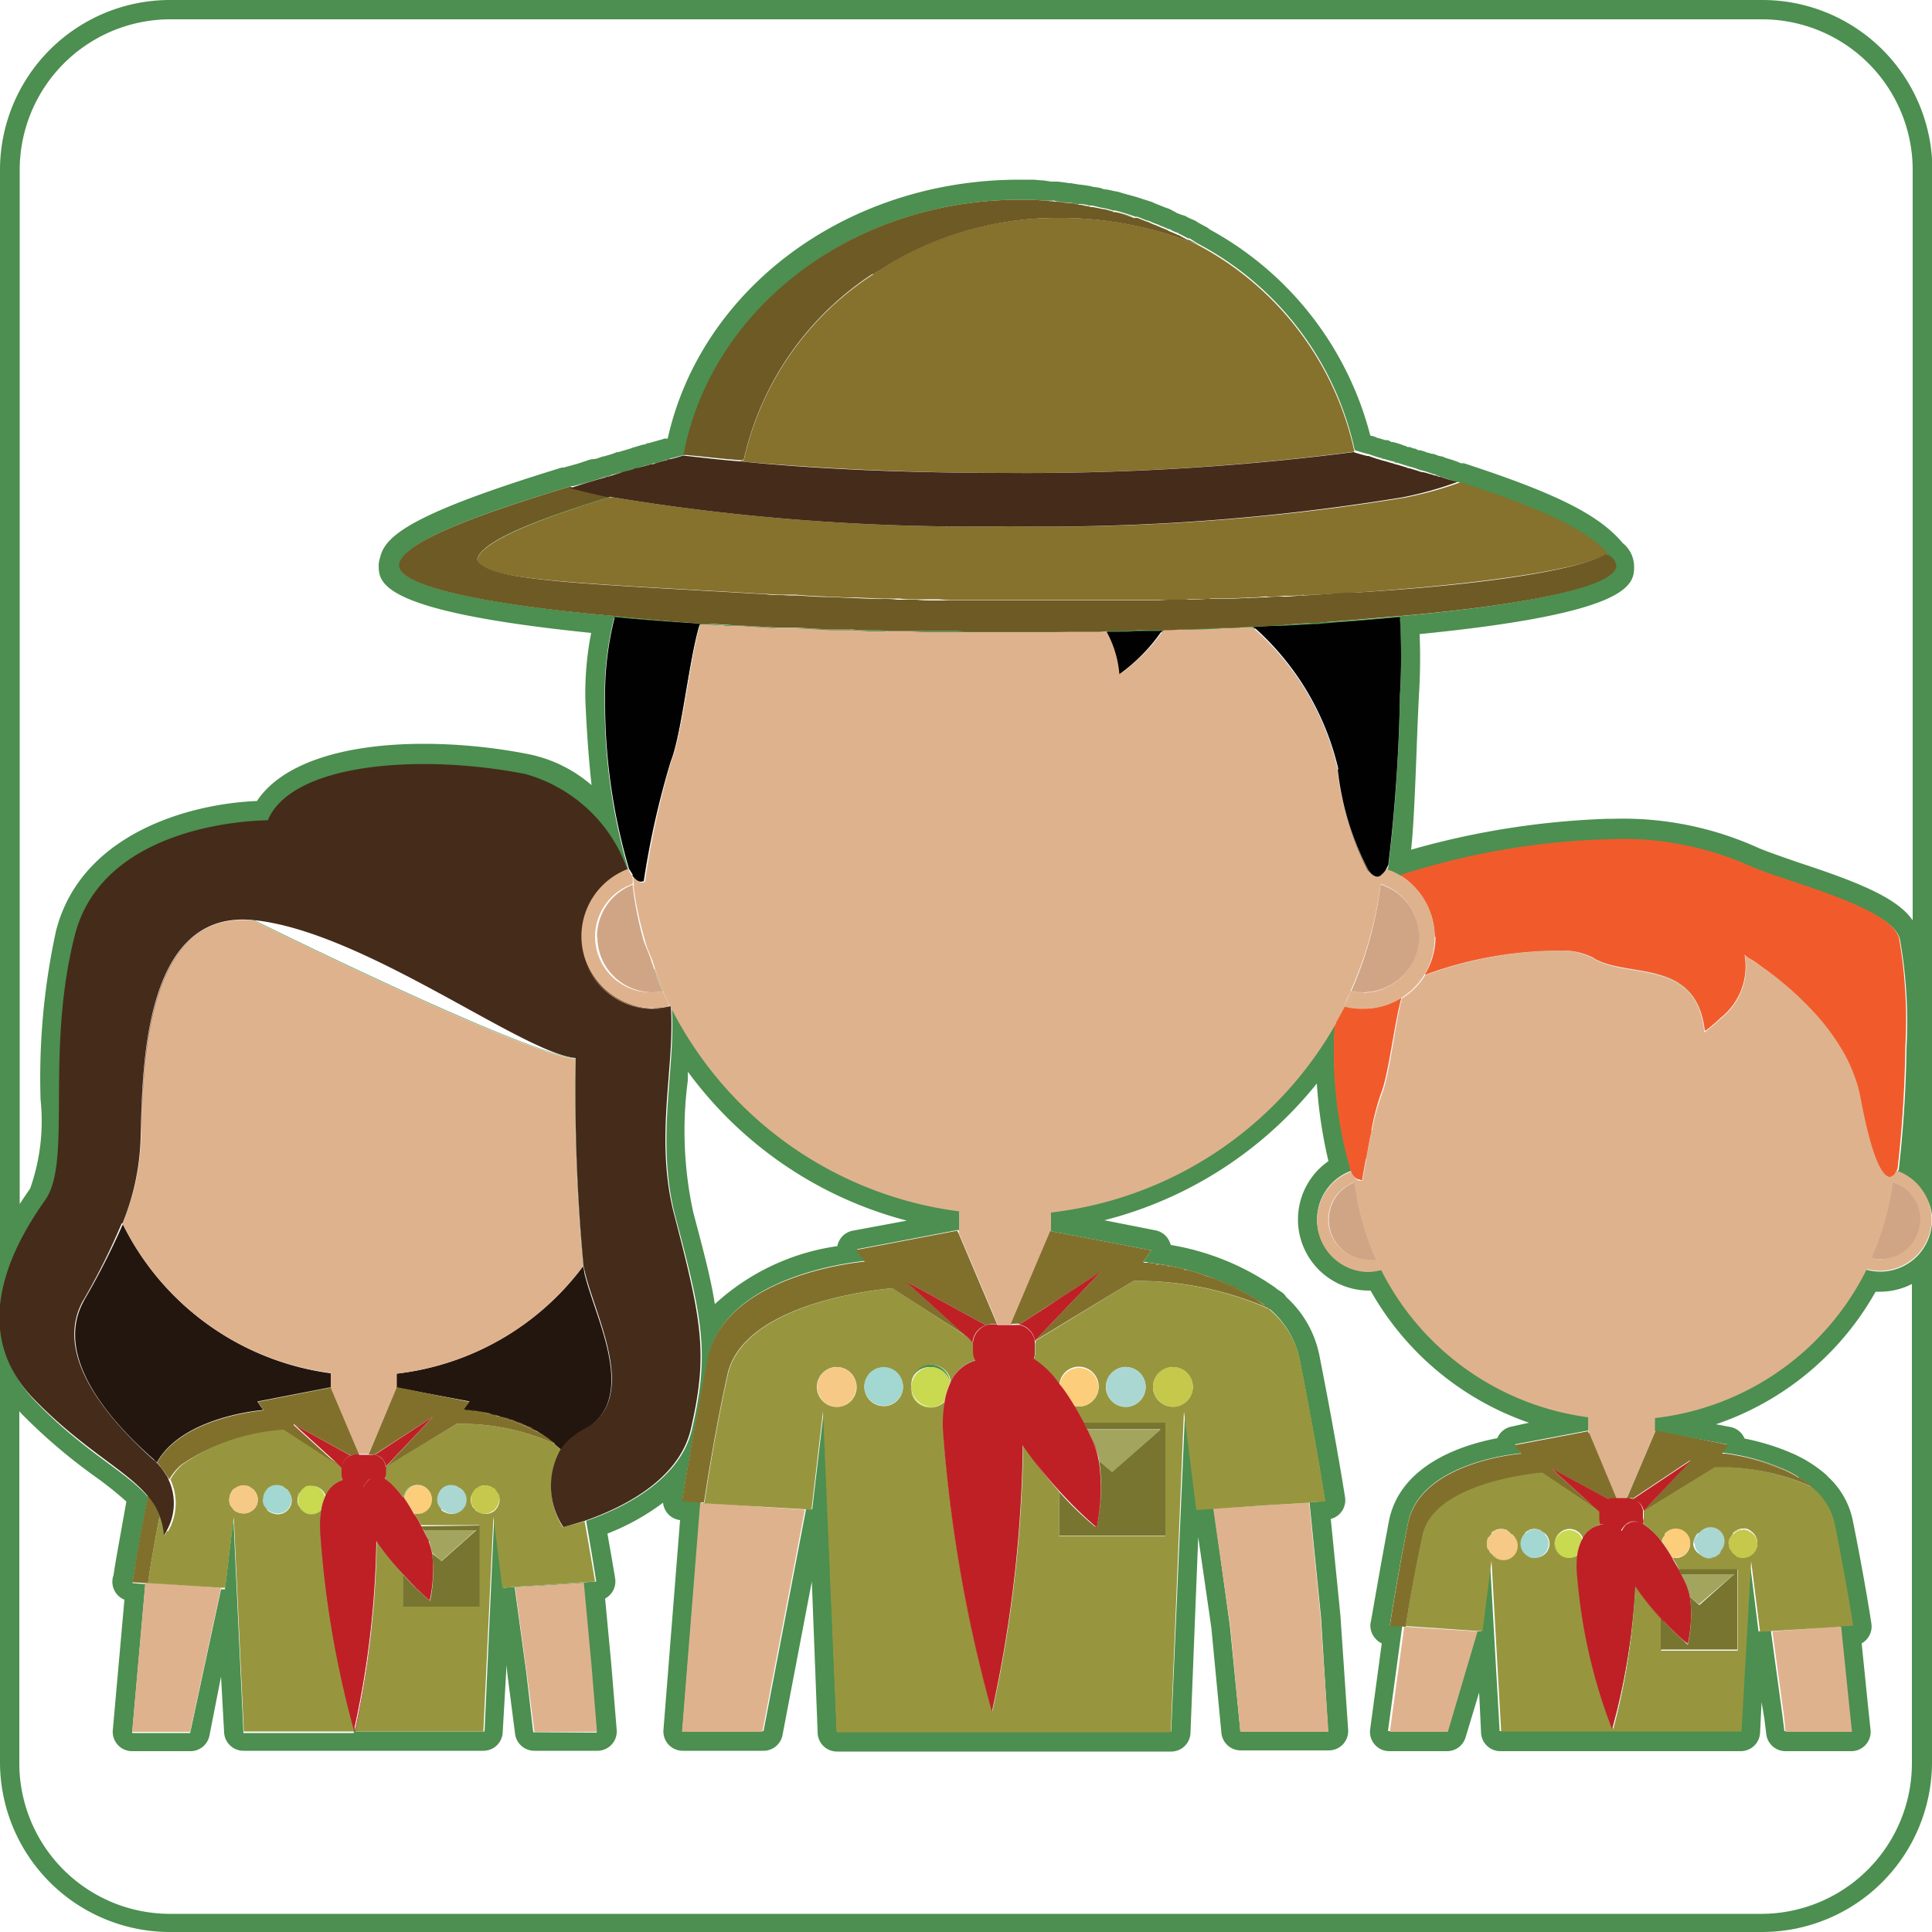<svg xmlns="http://www.w3.org/2000/svg" viewBox="0 0 50 50"><title>btn_biografias</title><path fill="#4c8f50" d="M44.47 40.23zm0 0a.4.4 0 0 1-.08.05.4.4 0 0 0 .06-.05zm-.08.05h-.03.02zM11.68 38.44a.37.37 0 0 1 .14.03.37.37 0 0 0-.14-.03zM11.54 38.47zm0 0a.36.36 0 0 0-.1.06.36.36 0 0 1 .1-.06zm-.1.06zM11.8 38.8m-.46-.13a.37.37 0 0 0-.03.14.37.37 0 0 1 .04-.13zM44.55 40.13zm0 0a.37.37 0 0 1-.06.08.37.37 0 0 0 .05-.07zM11.42 38.55zm0 0a.37.37 0 0 0-.05.08.37.37 0 0 1 .05-.08zM44.6 39.95a.37.37 0 0 1-.03.14.37.37 0 0 0 .03-.15zM44.1 39.6zm0 0a.36.36 0 0 0-.1.07.36.36 0 0 1 .1-.06zm-.1.07zM43.97 39.7zm0 0a.37.37 0 0 0-.05.07.38.38 0 0 1 .05-.08zM11.96 38.57a.37.37 0 0 1 .06.1.36.36 0 0 0-.06-.1zM11.86 38.5a.38.38 0 0 1 .08.05.37.37 0 0 0-.08-.06zm.08.05zM12.05 38.8zm0 0a.37.37 0 0 1-.37.38.36.36 0 0 0 .37-.37zM43.9 40.1a.36.36 0 0 0 .05.08.36.36 0 0 1-.06-.1zM12.33 39.6h-1.37 1.37zM44.36 39.95m-.47-.15a.37.37 0 0 0-.04.15.37.37 0 0 1 .03-.15zM44.23 39.58a.37.37 0 0 1 .37.37.36.36 0 0 0-.37-.37zM9.75 39.9a7.84 7.84 0 0 0 .68.86v.82h1.98-1.97v-.83l.02.02a7.2 7.2 0 0 1-.7-.88zm.7.87c.1.1.2.22.3.32-.1-.1-.2-.22-.3-.33zm.3.32c.13.1.25.22.37.32-.12-.1-.24-.2-.36-.33zM47.03 26.27a5.6 5.6 0 0 1 .7 1 5.6 5.6 0 0 0-.7-1zM47.73 27.26a4.2 4.2 0 0 1 .33.77 4.2 4.2 0 0 0-.33-.77zM39.13 39.7a.37.37 0 0 1 .06.1.37.37 0 0 0-.07-.1zM44.1 40.3a.37.37 0 0 0 .13.02.37.37 0 0 1-.14-.03zM11.42 39.07zm0 0a.38.38 0 0 0 .08.05.38.38 0 0 1-.08-.05zM11.54 39.15a.37.37 0 0 0 .14.03.37.37 0 0 1-.14-.03zM10.8 38.44a.37.37 0 0 0-.36.32 4.1 4.1 0 0 1 .27.4.47.47 0 0 0 .1.02.26.26 0 0 1-.1-.02c-.07-.13-.16-.27-.25-.4a.36.36 0 0 1 .36-.32zM43.97 40.2a.2.2 0 0 0 .04.04.2.2 0 0 1-.03-.03zm.04.04l.05.02-.04-.02zM12.82 39.07zm0 0a.38.38 0 0 1-.08.05.38.38 0 0 0 .08-.05zM12.3 38.55zm0 0a.37.37 0 0 0-.06.08.37.37 0 0 1 .06-.08zM45.1 39.58a.37.37 0 0 1 .15.03.37.37 0 0 0-.14-.02zM45.3 39.63a.38.38 0 0 1 .07.06.37.37 0 0 0-.08-.07zm.07.06zM44.96 40.3a.37.37 0 0 0 .15.02.37.37 0 0 1-.14-.03zM39.4 40.1a.36.36 0 0 0 .04.07.36.36 0 0 1-.05-.08zM45.38 39.7a.37.37 0 0 1 .07.1.37.37 0 0 0-.07-.1zM12.9 38.95zm0 0a.36.36 0 0 1-.07.1.36.36 0 0 0 .07-.1zm-.07.1zM30.16 36.83v2.92-2.92zM39.58 40.3a.37.37 0 0 0 .14.02.37.37 0 0 1-.14-.03zm.14.02zm0 0zM39.47 40.2a.37.37 0 0 0 .07.06.38.38 0 0 1-.07-.05zM23.46 33.17l2.06 1.13-2.06-1.13zm2.06 1.13zM23.1 33.34l1.9 1.23-1.9-1.23zM44.96 39.6zm0 0a.36.36 0 0 0-.1.07.36.36 0 0 1 .1-.06zm-.1.07zM12.7 39.15a.37.37 0 0 1-.14.03.37.37 0 0 0 .14-.03zM24.4 37.14zm0 0zM12.22 38.95a.37.37 0 0 0 .06.1.37.37 0 0 1-.06-.1zM45.24 39.95m-.47-.15a.37.37 0 0 0-.03.15.37.37 0 0 1 .03-.15zM12.7 38.8m-.48-.13a.37.37 0 0 0-.03.14.37.37 0 0 1 .02-.13zM12.4 39.15a.37.37 0 0 0 .16.03.37.37 0 0 1-.15-.03zM45.26 24.78c.03.02.07.04.1.07-.03-.03-.07-.05-.1-.07zm.1.07c.06.04.13.08.2.13-.07-.05-.14-.1-.2-.13zM12.3 39.07zm0 0a.37.37 0 0 0 .08.05.38.38 0 0 1-.08-.05zM12.56 38.44a.37.37 0 0 1 .14.03.37.37 0 0 0-.14-.03zM44.77 40.1a.36.36 0 0 0 .06.08.36.36 0 0 1-.06-.1zM44.85 40.2a.2.2 0 0 0 .04.04.2.2 0 0 1-.05-.03zm.04.04l.02.02-.03-.02zM12.74 38.5a.38.38 0 0 1 .08.05.38.38 0 0 0-.08-.06zm.08.05zM12.83 38.57a.37.37 0 0 1 .07.1.36.36 0 0 0-.07-.1zM12.4 38.47zm0 0a.36.36 0 0 0-.08.06.36.36 0 0 1 .1-.06zm-.08.06zM11.34 38.95a.37.37 0 0 0 .07.1.37.37 0 0 1-.06-.1zM7.03 38.47zm0 0a.36.36 0 0 0-.1.06.36.36 0 0 1 .1-.06zm-.1.06zM6.9 38.55zm0 0a.37.37 0 0 0-.04.08.37.37 0 0 1 .05-.08zM7.03 39.15a.37.37 0 0 0 .14.03.37.37 0 0 1-.14-.03zM8.55 35.9l-1.9.37h.02l1.88-.36v.05l.73 1.7h.26l.73-1.74-.73 1.74H9.3l-.74-1.7v-.04zM7.7 38.67a.37.37 0 0 0-.02.14.37.37 0 0 1 .03-.13zm-.02.14zm0 0zM7.9 38.47zm0 0a.36.36 0 0 0-.06.05.36.36 0 0 1 .07-.05zM7.8 38.55l-.02.02v-.02zm-.02.02s-.02.02-.03.04c0 0 .02-.02.03-.03zM7.45 38.57a.37.37 0 0 1 .06.1.36.36 0 0 0-.05-.1zM39.86 39.95m-.47-.15a.37.37 0 0 0-.04.15.37.37 0 0 1 .03-.15zM16.38 22.9a9.63 9.63 0 0 0 .3 1.42 9.67 9.67 0 0 1-.3-1.42zM7.35 38.5a.38.38 0 0 1 .08.05.37.37 0 0 0-.08-.06zm.08.05zM7.17 38.44a.37.37 0 0 1 .15.03.37.37 0 0 0-.15-.03zM4.16 37.98l.04.05q-.02-.03-.04-.05zm.04.05a1.6 1.6 0 0 1 .1.14 1.45 1.45 0 0 0-.1-.14zM7.6 36.85l.02.02-.02-.02zM9.62 37.64a.43.43 0 0 1 .08 0v.02a.43.43 0 0 0-.08-.02zm.1.02zM9.9 37.76a.35.35 0 0 1 .08.2.38.38 0 0 0-.1-.2zM14.77 37.24zm0 0a1.5 1.5 0 0 0-.25.28 1.93 1.93 0 0 0 .05 2 1.92 1.92 0 0 1-.05-2 1.52 1.52 0 0 1 .25-.28zM11.86 36.84h-.03.02a5.82 5.82 0 0 1 2.48.5 5.86 5.86 0 0 0-2.47-.5zM12.15 36.27l-.15.2v.02l.16-.23zM39.73 39.58a.37.37 0 0 1 .14.03.37.37 0 0 0-.14-.02zM7.9 39.15a.37.37 0 0 0 .15.03.37.37 0 0 1-.14-.03zm.15.03zm0 0zM7.7 38.96a.36.36 0 0 0 .05.06.37.37 0 0 1-.04-.06zM7.8 39.07v.02-.03zm0 .02c.02 0 .03 0 .04 0 0 0-.02 0-.03 0zM6.82 36.5c-.02 0-2.1.16-2.76 1.35.66-1.2 2.76-1.35 2.76-1.35zM3.18 31.67a7.03 7.03 0 0 0 5.38 3.86 7.02 7.02 0 0 1-5.38-3.86zM6.56 23.82s6.97 3.46 8.34 3.57a48.4 48.4 0 0 0 .2 5.36 7.02 7.02 0 0 1-4.83 2.78 7.02 7.02 0 0 0 4.82-2.77 1.1 1.1 0 0 0 .02.15c.26 1.1 1.3 3.02.25 3.9 1.05-.87 0-2.8-.24-3.9 0-.05-.02-.1-.03-.16a48.4 48.4 0 0 1-.2-5.37c-1.36-.12-8.34-3.58-8.34-3.58zM7.54 38.8zm0 0a.37.37 0 0 1-.37.38.36.36 0 0 0 .37-.37zM36.72 24.2zm0 0zm0 0zm0 0c0 .02 0 .03 0 .04a1.42 1.42 0 0 1-.2.72 1.42 1.42 0 0 0 .2-.72s0-.02 0-.03zM16.87 24.86c.02.08.05.15.07.22-.02-.07-.05-.14-.07-.22zm.07.22c.07.2.13.38.22.57a1.37 1.37 0 0 1-.27.03 1.43 1.43 0 0 1-1.02-.42 1.43 1.43 0 0 0 1 .42 1.47 1.47 0 0 0 .28-.03 6.1 6.1 0 0 1-.22-.57zM6.56 39.07zm0 0a.38.38 0 0 1-.08.05.37.37 0 0 0 .08-.05zM6.64 38.95zm0 0a.37.37 0 0 1-.06.1.36.36 0 0 0 .06-.1zm-.06.1zM6.58 38.57a.37.37 0 0 1 .06.1.36.36 0 0 0-.06-.1zM40.2 24.6a10.3 10.3 0 0 0-3.33.62 10.36 10.36 0 0 1 3.32-.63q.1 0 .2 0c-.07 0-.14 0-.2 0zM37.15 24.24zm0 0a1.88 1.88 0 0 1-.27.97 1.83 1.83 0 0 0 .27-.96zM5.96 38.95a.36.36 0 0 0 .07.1.36.36 0 0 1-.07-.1zM6.04 39.07zm0 0a.38.38 0 0 0 .08.05.38.38 0 0 1-.08-.05zM44.52 26.34a3.54 3.54 0 0 1-.35.3 3.54 3.54 0 0 0 .35-.3zM6.44 39.15a.37.37 0 0 1-.14.03.37.37 0 0 0 .14-.03zM6.16 39.15a.37.37 0 0 0 .14.03.37.37 0 0 1-.14-.03zM35.74 22.88zM41.22 24.78l.03.02-.03-.02zm.03.02c.88.53 2.65-.02 2.86 1.9-.2-1.93-1.97-1.37-2.85-1.9zM7.3 38.8m-.47-.13a.37.37 0 0 0-.03.14.37.37 0 0 1 .03-.13zM39.58 39.6zm0 0a.36.36 0 0 0-.1.07.36.36 0 0 1 .1-.06zm-.1.07zM6.43 38.8m-.47-.13a.37.37 0 0 0-.03.14.37.37 0 0 1 .03-.13zM39.47 39.7a.22.22 0 0 0-.03.03.22.22 0 0 1 .03-.04zm-.03.03l-.02.03.02-.03zM6.9 39.07zm0 0a.38.38 0 0 0 .1.05.38.38 0 0 1-.1-.05zM6.83 38.95a.36.36 0 0 0 .07.1.36.36 0 0 1-.07-.1zM45.56 24.98a8.14 8.14 0 0 1 1.47 1.3 8.14 8.14 0 0 0-1.47-1.3zM6.3 38.44a.37.37 0 0 1 .14.03.37.37 0 0 0-.14-.03zM6.48 38.5a.38.38 0 0 1 .08.05.37.37 0 0 0-.08-.06zm.08.05zM6.04 38.55a.2.2 0 0 0-.03.04.2.2 0 0 1 .04-.05zM6 38.6v.02-.03zM6.16 38.47zm0 0a.36.36 0 0 0-.1.06.36.36 0 0 1 .1-.06zm-.1.06zM48.17 28.45c.28 1.56.55 2 .74 2h.02c-.2 0-.46-.44-.75-2zm.75 2zM26.2 35.18zm0 0s-.02 0-.02 0a.98.98 0 0 0-.2.3.98.98 0 0 1 .2-.3zM39.9 38.1s-2.8.22-3.1 1.64c-.2.98-.35 1.9-.42 2.36.07-.47.23-1.38.43-2.36.3-1.42 3.1-1.62 3.1-1.62l1.35.88.14.13v.16a.36.36 0 0 0 .03.16.36.36 0 0 1-.04-.17v-.17a.37.37 0 0 1 .22-.33.36.36 0 0 0-.23.33l-.15-.13-1.36-.9zm1.73.7zm0 0zM26.4 5.18c.1 0 .18 0 .27 0-.1 0-.18 0-.28 0zM22.64 7.07c0 .02-.03.03-.05.04 0 0 .03 0 .04-.03zM38.6 40.2a.2.2 0 0 0 .03.04.2.2 0 0 1-.04-.03zm.03.04l.04.02-.04-.02zM39.9 39.63a.38.38 0 0 1 .1.06.37.37 0 0 0-.1-.07zm.1.06zM38.98 39.95m-.47-.15a.37.37 0 0 0-.02.15.37.37 0 0 1 .03-.15zM40 39.7a.37.37 0 0 1 .07.1.37.37 0 0 0-.07-.1zM21.66 35.37a.5.5 0 0 0-.52.52.5.5 0 0 1 1.03 0 .5.5 0 0 0-.5-.53zM25.24 35.2a.97.97 0 0 0-.65.58.5.5 0 0 0-1.03.1.5.5 0 0 1 .52-.5.52.52 0 0 1 .5.4.98.98 0 0 1 .64-.56zm0 .02zm-.65.57l-.02.02v-.03zm-.02.02a1.82 1.82 0 0 0-.14.44c0 .02 0 .05 0 .07 0-.02 0-.05 0-.07a1.9 1.9 0 0 1 .14-.44zM40.15 38l1.48.8-1.48-.8zM38.5 40.1a.36.36 0 0 0 .07.08.37.37 0 0 1-.06-.1zM38.7 40.3a.37.37 0 0 0 .15.02.37.37 0 0 1-.14-.03zM40.82 40.24zm0 0a.35.35 0 0 1-.22.08.35.35 0 0 0 .22-.08zM28.5 32.92zm0 0h-.03l-1.7 1.78c0 .02.02.05.02.08v.2a.48.48 0 0 1-.05.2.82.82 0 0 0-.1-.05.77.77 0 0 1 .1.05 2.36 2.36 0 0 1 .67.66c.13.17.26.36.38.55.1.14.17.3.25.43-.07-.14-.16-.3-.25-.45a.44.44 0 0 0 .05 0 .23.23 0 0 1-.06 0c-.13-.2-.25-.38-.38-.55a2.5 2.5 0 0 0-.67-.66.58.58 0 0 0 .04-.2v-.2a.45.45 0 0 0 0-.07l1.7-1.8zm-.66 3.47a.52.52 0 0 0 .07 0s-.03 0-.06 0zM27.93 35.37a.5.5 0 0 1 0 1.03.5.5 0 1 0 0-1.03zM44.5 37.98a5.88 5.88 0 0 1 2.4.5h-.02a5.9 5.9 0 0 0-2.4-.5zM44.85 39.7zm0 0a.37.37 0 0 0-.06.07.38.38 0 0 1 .05-.08zM40.6 39.58a.37.37 0 0 1 .35.25.36.36 0 0 0-.35-.25zM27.4 38.6a8.44 8.44 0 0 0 .94.92 10.1 10.1 0 0 1-.93-.9zM47.48 42.1zm0 0h-.03.02zM15.76 12.86c-2.18.66-3.32 1.2-3.43 1.6 0 .08.06.14.16.2a.24.24 0 0 1-.15-.18c.1-.42 1.26-.95 3.45-1.6l-.04-.02zm-3.4 1.62zM25.44 35.2h-.03.03c.03 0 .05 0 .05 0a.4.4 0 0 0-.04 0zM25.75 35.3a.85.85 0 0 1 .2.17.77.77 0 0 0-.2-.18zM38.85 39.58a.37.37 0 0 1 .14.03.37.37 0 0 0-.15-.02zM22.87 35.37a.5.5 0 0 0-.5.52.5.5 0 0 1 1 0 .5.5 0 0 0-.5-.53zM32.16 33.6a6.46 6.46 0 0 1 .7.28h-.03v-.02a7.13 7.13 0 0 0-.67-.26zM39.03 39.63a.38.38 0 0 1 .08.06.37.37 0 0 0-.07-.07zm.08.06zM38.6 39.7zm0 0a.37.37 0 0 0-.06.07.38.38 0 0 1 .05-.08zM41.6 39.45a.58.58 0 0 1 .36.17.58.58 0 0 0-.36-.17zM42.43 39.4a.43.43 0 0 1 .08.03 1.8 1.8 0 0 1 .5.47 4.1 4.1 0 0 1 .26.4c.06.1.13.22.18.32a1.17 1.17 0 0 1 .06.12c.05.1.1.2.13.27a1.5 1.5 0 0 1 .1.33 2.73 2.73 0 0 1 .03.64 2.74 2.74 0 0 0-.03-.65 1.5 1.5 0 0 0-.1-.32c-.03-.07-.08-.16-.13-.26-.02-.04-.04-.08-.06-.12-.05-.1-.1-.22-.18-.32-.08-.13-.17-.27-.27-.4a.23.23 0 0 1 .04-.1.23.23 0 0 0-.05.1 1.8 1.8 0 0 0-.48-.47.45.45 0 0 0-.1-.02zm.65.34zm0 0c-.02.02-.03.04-.04.05 0-.02.03-.04.04-.06zM29.14 35.37a.5.5 0 0 0-.52.52.5.5 0 0 1 1.03 0 .5.5 0 0 0-.5-.53zM30.35 35.37a.5.5 0 0 0-.5.52.5.5 0 0 1 1.02 0 .5.5 0 0 0-.52-.53zM38.7 39.6zm0 0a.36.36 0 0 0-.1.07.36.36 0 0 1 .1-.06zm-.1.07zM25.52 34.3zm0 0a.5.5 0 0 0-.34.45.52.52 0 0 1 .34-.45zM42.3 41.04a17.2 17.2 0 0 1-.58 3.7v.02a17.3 17.3 0 0 0 .6-3.72zM43.06 41.97c.08.1.17.18.26.27-.1-.1-.18-.18-.26-.27zm.26.27c.1.1.18.17.28.25q-.14-.13-.28-.26zM43.36 39.57a.36.36 0 0 0-.25.1.37.37 0 0 1 .63.27.37.37 0 0 0-.37-.37zM45.62.5a3.9 3.9 0 0 1 3.88 3.88v19.44c-.4-.6-1.5-1.02-2.96-1.5-.4-.14-.78-.27-1.02-.37a8.48 8.48 0 0 0-3.76-.76h-.14a21.08 21.08 0 0 0-5.1.8c.06-.55.1-1.44.15-2.8.02-.52.04-.97.05-1.16a15.5 15.5 0 0 0 .02-1.62c5.55-.55 5.55-1.3 5.55-1.76a.78.78 0 0 0-.3-.6.5.5 0 0 0-.05-.06c-.62-.7-1.75-1.25-4.05-2a.5.5 0 0 0-.08 0c-.13-.06-.26-.1-.4-.14a.5.5 0 0 0-.1-.04c-.06 0-.12-.03-.17-.05a.5.5 0 0 0-.1-.02h-.02s-.02-.02-.04-.02c-.04 0-.07-.02-.1-.03l-.06-.02a.5.5 0 0 0-.1-.02h-.02a.5.5 0 0 0-.08-.04c-.04 0-.08-.02-.13-.04a.5.5 0 0 0-.06 0l-.08-.04h-.03c-.02-.02-.07-.03-.1-.04a.5.5 0 0 0-.1-.03l-.07-.02h-.04a.5.5 0 0 0-.1-.05h-.06a.5.5 0 0 0-.07-.02c-.05-.02-.1-.03-.14-.04a.5.5 0 0 0-.14-.05c-.02 0-.03 0-.04-.02a8.48 8.48 0 0 0-4.15-5.32.5.5 0 0 0-.08-.06c-.08-.04-.15-.08-.24-.13a.5.5 0 0 0-.04-.03l-.16-.07-.08-.04-.03-.02-.13-.04-.1-.04s-.04-.03-.05-.03l-.13-.07-.14-.05a.5.5 0 0 0-.05-.02l-.1-.04-.1-.04a.5.5 0 0 0-.06-.03l-.25-.08-.06-.02c-.18-.06-.36-.1-.52-.15a.7.7 0 0 0-.13-.03c-.1-.02-.17-.04-.25-.05h-.03l-.12-.04-.13-.02h-.03s-.06-.02-.07-.02c-.1-.02-.17-.03-.26-.04h-.02l-.12-.02-.12-.02h-.05c-.1-.02-.2-.03-.3-.04 0 0-.04 0-.05 0h-.1l-.2-.03c-.1 0-.2-.02-.3-.02h-.03c-.1 0-.2 0-.3 0-4.45 0-8.23 2.8-9.1 6.7h-.08a.5.5 0 0 0-.06.02l-.36.1q-.02 0-.05 0v.02l-.14.03c-.06.02-.12.04-.2.06a.5.5 0 0 0-.05.02l-.13.04c-.07.02-.14.04-.2.06h-.04l-.13.05c-.07.02-.14.04-.2.06h-.03l-.14.05-.08.02a.5.5 0 0 0-.14.02l-.3.1-.36.1a.5.5 0 0 0-.05 0c-3.75 1.15-4.57 1.73-4.7 2.32a.68.68 0 0 0-.04.2c0 .46 0 1.2 5.5 1.76a8.07 8.07 0 0 0-.15 1.76c.03.7.08 1.46.16 2.18a3.57 3.57 0 0 0-1.62-.8 14.15 14.15 0 0 0-2.72-.27c-2.16 0-3.7.54-4.32 1.48-1.76.07-4.56.85-5.2 3.36a17.9 17.9 0 0 0-.4 4.37 5.24 5.24 0 0 1-.27 2.3q-.14.2-.27.4V4.37A3.9 3.9 0 0 1 4.38.5h41.24m-27.8 27.26a10.22 10.22 0 0 0 5.65 3.83l-1.4.26a.5.5 0 0 0-.4.4 5.9 5.9 0 0 0-3.17 1.5c-.1-.65-.3-1.4-.56-2.38a9.93 9.93 0 0 1-.14-3.4v-.22m16.28.3a12.12 12.12 0 0 0 .3 2 1.84 1.84 0 0 0 1.04 3.35h.05a7.53 7.53 0 0 0 4.1 3.42l-.45.1a.5.5 0 0 0-.37.3c-.9.17-2.5.68-2.8 2.12-.3 1.6-.47 2.65-.48 2.66a.5.5 0 0 0 .12.4.5.5 0 0 0 .17.13l-.3 2.22a.5.5 0 0 0 .5.57h1.5a.5.5 0 0 0 .47-.36l.35-1.16.05 1.05a.5.5 0 0 0 .5.47h6.22a.5.5 0 0 0 .5-.47l.04-.8.07.42.05.4a.5.5 0 0 0 .5.45h1.7a.5.5 0 0 0 .5-.55l-.06-.56-.17-1.68a.5.5 0 0 0 .25-.52s-.16-1.07-.48-2.66a2.1 2.1 0 0 0-.64-1.13.5.5 0 0 0-.08-.08 3.4 3.4 0 0 0-.9-.55 5.97 5.97 0 0 0-1.18-.36.5.5 0 0 0-.37-.3l-.37-.07a7.5 7.5 0 0 0 4.13-3.43q.05 0 .1 0a1.83 1.83 0 0 0 .84-.2v12.42a3.9 3.9 0 0 1-3.88 3.88H4.38A3.9 3.9 0 0 1 .5 45.62v-9.1l.04.05a14.6 14.6 0 0 0 1.93 1.65 8.83 8.83 0 0 1 .8.64c-.17.96-.3 1.65-.33 1.9a.5.5 0 0 0 .28.64l-.3 3.37a.5.5 0 0 0 .5.55h1.5a.5.5 0 0 0 .5-.4l.3-1.53.08 1.44a.5.5 0 0 0 .5.48h6.21a.5.5 0 0 0 .5-.48l.1-1.74.02.23.2 1.55a.5.5 0 0 0 .5.44h1.63a.5.5 0 0 0 .5-.54l-.14-1.7-.16-1.7a.5.5 0 0 0 .26-.52s-.07-.43-.2-1.16a6.08 6.08 0 0 0 1.44-.8.5.5 0 0 0 .44.45l-.43 5.43a.5.5 0 0 0 .5.54h2.08a.5.5 0 0 0 .5-.4l.76-3.98.15 3.9a.5.5 0 0 0 .5.5h8.65a.5.5 0 0 0 .5-.5l.2-5.05.34 2.35.26 2.72a.5.5 0 0 0 .5.45h2.28a.5.5 0 0 0 .5-.53l-.2-2.96-.25-2.5a.5.5 0 0 0 .37-.56s-.23-1.48-.67-3.7a2.76 2.76 0 0 0-.85-1.48.5.5 0 0 0-.08-.1 1.88 1.88 0 0 0-.15-.1l-.06-.05a6.6 6.6 0 0 0-2.7-1.1.5.5 0 0 0-.03-.08.5.5 0 0 0-.37-.3l-1.32-.26a10.3 10.3 0 0 0 5.5-3.54M45.62 0H4.38A4.4 4.4 0 0 0 0 4.38v41.24A4.4 4.4 0 0 0 4.38 50h41.24A4.4 4.4 0 0 0 50 45.62V31.56a1.34 1.34 0 0 1-1.7 1.3c.04-.1.08-.2.12-.3l.04.02h-.04a7.18 7.18 0 0 0 .54-1.85 7 7 0 0 1-.54 1.84c-.05.1-.1.2-.13.28a7 7 0 0 1-5.48 3.83v.36l-.74 1.73h-.25l-.7-1.67.7 1.68h.34a.43.43 0 0 1 .08 0 .37.37 0 0 1 .3.3.22.22 0 0 1 0 .07.2.2 0 0 0 0-.06.38.38 0 0 0-.3-.3.43.43 0 0 0-.08-.03h-.08l.72-1.73 1.9.35-.17.22s.03 0 .04 0a.27.27 0 0 1 .05 0 5.8 5.8 0 0 1 1.5.4 2.95 2.95 0 0 1 .77.48h-.02.02-.03a1.66 1.66 0 0 1 .58.93c.32 1.6.48 2.65.48 2.65l-.3.02h-.02l.22 2.16.06.56h-1.7l-.05-.4-.3-2.2-.32.02-.23-1.84-.25 4.42h-6.22l-.25-4.4-.23 1.82h-.13l-.78 2.58h-1.5l.37-2.72 1.9.13-1.85-.13-.4-.02H36h-.03s.15-1.04.47-2.65c.32-1.6 2.93-1.8 2.93-1.8l-.16-.23 1.9-.36v.04-.4a7.03 7.03 0 0 1-5.35-3.82l-.13-.28a6.9 6.9 0 0 1-.56-1.98 1.03 1.03 0 0 0-.67.94 1.02 1.02 0 0 1 .66-.93 7 7 0 0 0 .56 2c.04.08.1.18.13.27a1.6 1.6 0 0 1-.33.04 1.34 1.34 0 0 1-.45-2.6 10.9 10.9 0 0 1-.44-3.12 6.35 6.35 0 0 1 .03-.7 9.76 9.76 0 0 1-7.38 4.88v.5l2.62.5-.22.3a.18.18 0 0 1 .05 0c.03 0 .05 0 .1.02a6.62 6.62 0 0 1 2.96 1.07c.05.04.1.08.17.13 0 0-.03 0-.04-.02 0 0 .02.02.03.03v-.02a2.3 2.3 0 0 1 .78 1.3c.44 2.23.66 3.68.66 3.68l-.4.03.3 3 .18 2.92H32.1l-.27-2.72-.42-3.05-.44.03-.3-2.55-.36 8.3h-8.65l-.34-8.3-.3 2.55h-.16l-1.1 5.74h-2.1l.48-5.93-.3-.03-.18-.02s.22-1.44.67-3.67 4.08-2.52 4.08-2.52l-.23-.3 2.62-.5.03.04 1 2.36-1-2.35v-.56a9.76 9.76 0 0 1-7.45-5.28v-.02.02c.13 1.53-.43 3.42.1 5.45.74 2.76.87 3.58.43 5.5-.32 1.37-1.9 2.08-2.74 2.37.17.98.26 1.57.26 1.57l-.3.02-1.8.12-.3.02-.24-1.83-.25 5.55H9.2v-.02a25.95 25.95 0 0 1-.9-5.08 2.5 2.5 0 0 1 .04-.64 1.2 1.2 0 0 1 .1-.33.7.7 0 0 1 .47-.42.65.65 0 0 1 .13 0h.03a.5.5 0 0 1 .35.18.64.64 0 0 1 .16-.2.28.28 0 0 1 .2-.07.45.45 0 0 1 .2.07 1.2 1.2 0 0 1 .24.2 1.22 1.22 0 0 0-.24-.2.42.42 0 0 0 .03-.15.42.42 0 0 1-.04.14.43.43 0 0 0-.2-.08.3.3 0 0 0-.2.08.74.74 0 0 0-.16.2.52.52 0 0 0-.35-.2h-.02a.7.7 0 0 0-.15.02.36.36 0 0 1-.04-.17V38l-.14-.14-1.36-.88a5.3 5.3 0 0 0-2.66.93A5.3 5.3 0 0 1 7.33 37l1.36.9.13.12v.15a.36.36 0 0 0 .05.18.7.7 0 0 0-.47.4 1.4 1.4 0 0 0-.1.35 2.5 2.5 0 0 0-.02.63 26.7 26.7 0 0 0 .88 5.12H6.3l-.26-5.55-.22 1.83h-.1l-.8 3.72h-1.5l.34-3.85-.35-.03.35.02h.07l-.4-.02s.13-.86.4-2.23a1.78 1.78 0 0 1 .3.53 1.82 1.82 0 0 1 .13.52 1.3 1.3 0 0 0 .08-.13 1.16 1.16 0 0 1-.08.12 1.75 1.75 0 0 0-.43-1.04c-.58-.67-1.65-1.16-2.92-2.48-1.8-1.87-.44-4.16.27-5.15.72-.98 0-3.78.76-6.83.74-2.96 4.77-3 5-3 .43-1.02 2.12-1.47 4.03-1.47a13.64 13.64 0 0 1 2.63.27 3.93 3.93 0 0 1 2.65 2.45 1.86 1.86 0 0 0-1.07 2.47 1.86 1.86 0 0 1 1.07-2.47h.02a15.17 15.17 0 0 1-.62-4.36 8.13 8.13 0 0 1 .24-2.17c.68.07 1.42.12 2.2.17-.27.9-.46 2.85-.75 3.56a21.9 21.9 0 0 0-.68 3.1.18.18 0 0 1-.07.02c-.08 0-.16-.06-.24-.16.08.1.15.17.24.17a.2.2 0 0 0 .07 0 21.9 21.9 0 0 1 .68-3.12c.3-.7.48-2.64.76-3.55.07 0 .13 0 .2 0 .13.02.27.03.4.04a.15.15 0 0 0 .05 0c.14 0 .27 0 .4 0h.02c.3.03.58.05.88.06h.06c.14 0 .27 0 .4.02h.06q.44 0 .9.03h.07c.13.02.26.02.38.02a.6.6 0 0 0 .12 0c.14 0 .28 0 .42.02h.03c.16 0 .32 0 .47 0h.1c.1 0 .24 0 .37 0h.13c.13 0 .25.02.37.02h.1c.17 0 .32 0 .48 0h.07c.14 0 .26 0 .4 0h2.3c.16 0 .33 0 .5 0h.12c.14 0 .27 0 .4 0h.12c.08 0 .16 0 .25 0 .07 0 .16-.02.24-.02h.07c.14 0 .28 0 .42 0h.1c.17 0 .34 0 .5-.02a.42.42 0 0 0 .1 0 4.52 4.52 0 0 1-1.12 1.12 4.64 4.64 0 0 0 1.1-1.12c.15 0 .27 0 .4 0a.75.75 0 0 1 .12-.02h.48l.48-.03a.48.48 0 0 1 .08 0l.4-.02a.34.34 0 0 1 .08 0c.1 0 .2 0 .3-.02.05 0 .1 0 .16 0a.23.23 0 0 1 .06 0c.14-.02.27-.03.4-.03.03 0 .06 0 .1 0 .3-.02.58-.04.87-.06.04 0 .07 0 .1 0 .14-.02.28-.02.4-.03h.02c.6-.04 1.16-.08 1.7-.13a17.26 17.26 0 0 1 0 2.03 42.2 42.2 0 0 1-.3 4.38.9.9 0 0 1-.04.1.52.52 0 0 1-.1.15.6.6 0 0 0 .1-.15 1.6 1.6 0 0 1 .36.16 1.86 1.86 0 0 1 .9 1.6 1.9 1.9 0 0 0-.9-1.6 19.22 19.22 0 0 1 5.4-.95q.05 0 .12 0a8 8 0 0 1 3.56.7c.97.43 3.65 1.06 3.84 1.87a12.27 12.27 0 0 1 .17 2.8 31.5 31.5 0 0 1-.2 3.16c-.02.03-.03.05-.05.07a1.35 1.35 0 0 1 .92 1.26V4.38A4.4 4.4 0 0 0 45.62 0zm-28.3 11.87c.14-.03.26-.07.4-.1.7-3.74 4.3-6.6 8.67-6.6.1 0 .18 0 .27 0h.06c.1 0 .18.02.27.02h.04c.1 0 .17 0 .25 0 0 0 .03.02.05.02.1 0 .18.02.27.03 0 0 .03 0 .05 0 .08 0 .16.03.24.04.02 0 .03 0 .05 0 .1 0 .17.02.26.04.04 0 .05 0 .07 0l.25.06s.02 0 .02 0c.1.02.18.04.27.07a.17.17 0 0 1 .06 0q.27.07.52.16h.05l.25.1s.02 0 .03 0c.08.04.16.07.24.1 0 0 .03 0 .04.02.08.03.16.06.24.1h.03c.08.05.15.08.23.1 0 .02 0 .02.02.02l.23.12a.14.14 0 0 0 .04 0c.08.05.15.1.23.14 0 0-.03 0-.05-.02.02 0 .03 0 .05.02-.02 0-.03 0-.05-.02a9.48 9.48 0 0 0-3.57-.7 8.52 8.52 0 0 0-4.2 1.12 8.48 8.48 0 0 1 4.18-1.1 9.34 9.34 0 0 1 3.63.7 7.95 7.95 0 0 1 4.05 5.34c.12.04.23.07.34.1 0 0 0 0 .02 0 .1.04.2.07.3.1.03 0 .05 0 .07.02.08.02.16.05.25.07.03 0 .06.02.1.03.07.02.15.05.22.07.03 0 .07.02.1.03.08.02.14.04.2.06.06.02.1.03.16.05a1.3 1.3 0 0 1 .16.05c.06.02.13.04.2.06.02.03.05.03.08.04.15.05.3.1.44.14-.14-.05-.28-.1-.43-.14.14.05.28.1.42.14a9.18 9.18 0 0 1-1.42.4 9.6 9.6 0 0 0 1.45-.4c2.1.68 3.26 1.2 3.83 1.86 0 .02.02.04.04.06a.35.35 0 0 1 .17.26c0 .52-2.17 1-5.57 1.3-.54.05-1.1.1-1.7.14-.15 0-.3.02-.43.03-.02 0-.06 0-.1 0-.27.02-.57.04-.86.06-.03 0-.06 0-.1 0-.12 0-.26 0-.4 0a.23.23 0 0 1-.05.02c-.07 0-.13 0-.18 0-.1 0-.2 0-.3.02a.34.34 0 0 1-.07 0c-.13 0-.26 0-.4.02a.5.5 0 0 1-.1 0l-.47.02h-.04c-.14 0-.3 0-.44.02a.76.76 0 0 1-.1 0c-.14 0-.27 0-.4 0H30c-.15.02-.3.02-.48.03h-.12c-.14 0-.28 0-.42 0h-.1c-.07 0-.15 0-.23 0-.08 0-.17.02-.25.02h-.12c-.14 0-.27 0-.4 0h-.13c-.17 0-.34 0-.5 0h-2.3c-.14 0-.27 0-.4 0h-.07c-.16 0-.3 0-.47 0h-.1c-.12 0-.24 0-.37 0h-.12c-.12 0-.25 0-.37 0h-.1c-.14-.02-.3-.02-.46-.02h-.03c-.15 0-.3 0-.43-.02a.6.6 0 0 0-.1 0c-.1 0-.24 0-.37 0h-.07q-.46-.02-.9-.04h-.06c-.13 0-.26 0-.4 0h-.05c-.3-.03-.6-.04-.88-.06h-.02c-.13 0-.26 0-.4-.02a.15.15 0 0 0-.05 0c-.14 0-.27-.02-.4-.03-.07 0-.13 0-.2 0-.78-.06-1.52-.12-2.23-.2-3.4-.3-5.56-.78-5.56-1.3a.2.2 0 0 1 .02-.06c.12-.52 1.6-1.15 4.43-2 .2-.07.42-.13.65-.2-.23.07-.44.13-.65.2 0 0 .03 0 .05 0 .2-.05.4-.1.6-.17 0 0 0 0 .02 0 .1-.04.22-.07.33-.1 0 0 .02 0 .03-.02.1-.02.22-.05.33-.08.03 0 .04 0 .06 0 .1-.05.2-.07.33-.1l.04-.02c.1-.04.22-.06.34-.1a.17.17 0 0 0 .05 0c.1-.04.23-.08.35-.1.02-.02.03-.02.04-.02.13-.03.26-.07.38-.1.46.05.95.1 1.47.15 1.96.18 4.33.3 6.88.3-2.54 0-4.9-.12-6.88-.3.03 0 .06-.02.1-.02-.04 0-.07.02-.1.02-.5-.04-1-.1-1.46-.15-.12.03-.24.07-.37.1zm18.1-.1s0 0-.02 0c.02 0 .02 0 .03 0zm.38.12c-.03-.02-.04-.02-.07-.03.03 0 .04 0 .07.02zm-18.86.08c.1-.03.23-.07.35-.1-.13.03-.25.07-.36.1zm19.2.02c-.02-.02-.05-.02-.08-.03.03 0 .06 0 .1.03zm-19.6.1c.12-.04.23-.07.35-.1-.13.03-.24.06-.35.1zm19.95 0c-.05 0-.08-.03-.12-.04.04 0 .07.03.1.04zm-20.33.1c.1-.04.2-.06.33-.1-.12.04-.23.06-.33.1zm20.66 0c-.05 0-.1-.03-.15-.04.05 0 .1.03.15.04zm-21.03.1c.1-.03.22-.06.33-.1-.1.04-.23.07-.33.1zm21.4 0c-.07 0-.14-.03-.2-.05.06.02.13.04.2.06zm-21.76.1c.1-.02.2-.05.33-.1-.12.05-.23.08-.33.1zM13.8 44.83l-.18-1.55-.3-2.2 1.77-.1.2 2.16.15 1.7zM26.74 5.18c.1 0 .18 0 .27 0-.1 0-.18 0-.27 0zm.27 0zm8.4 17.35a.33.33 0 0 0 .25.16.2.2 0 0 0 .1-.05h.02a.2.2 0 0 1-.12.03.33.33 0 0 1-.24-.15zm.38.1zm-18.44 3.4zm31.74 4.27a.42.42 0 0 1-.08.1.33.33 0 0 0 .08-.1zm-14.1 0a.67.67 0 0 0 .06.12c-.03-.04-.04-.07-.07-.1zm14.02.1v.02l-.02.17a1.03 1.03 0 0 1-.32 2 1.03 1.03 0 0 0 .32-2v-.18H49zm-13.96.02a.22.22 0 0 0 .16.1.23.23 0 0 1-.16-.1zm13.94.17zm0 0q0 .06-.02.13 0-.07.02-.14zm-14.6.94v.03-.03zm14.08 1.04a1.08 1.08 0 0 0 .18.02 1.12 1.12 0 0 1-.18-.02zm-6.72 6.2a.27.27 0 0 0-.1.02.35.35 0 0 1 .1-.02zM28.45 37.82l.33.28-.33-.28zM44.96 40.62v2.1h-1.98 1.98v-2.1z"/><path fill="#dfb28e" d="M35.04 30.42c-.03-.04-.04-.07-.07-.1a1.34 1.34 0 0 0 .45 2.6 1.6 1.6 0 0 0 .33-.05c-.04-.1-.1-.2-.13-.28a1.15 1.15 0 0 1-.2 0 1.03 1.03 0 0 1-.36-2c0-.06-.02-.12-.02-.18z"/><path fill="#d0a585" d="M35.42 32.6a1.08 1.08 0 0 0 .2 0 7 7 0 0 1-.56-2 1.02 1.02 0 0 0-.67.97 1.03 1.03 0 0 0 1.02 1.03zM35.62 32.6a1.08 1.08 0 0 1-.2 0 1.15 1.15 0 0 0 .2 0z"/><path fill="#dfb28e" d="M49.08 30.3a.4.4 0 0 1-.1.12v.17a1.03 1.03 0 0 1-.32 2h-.02a1.1 1.1 0 0 1-.22-.03c-.04.1-.1.2-.13.28a1.34 1.34 0 0 0 1.7-1.3 1.35 1.35 0 0 0-.92-1.25z"/><path fill="#d0a585" d="M49.7 31.57a1.04 1.04 0 0 0-.72-.98 7.2 7.2 0 0 1-.56 1.97 1.06 1.06 0 0 0 .22.03h.02a1.03 1.03 0 0 0 1.03-1.03zM48.66 32.6h-.02.02z"/><path fill="#dfb28e" d="M48.92 30.45c-.2 0-.46-.42-.75-2a3.65 3.65 0 0 0-.1-.42 4.2 4.2 0 0 0-.34-.77 5.6 5.6 0 0 0-.7-1A8.14 8.14 0 0 0 45.56 25c-.13-.1-.23-.15-.3-.2s-.1-.07-.1-.07a1.7 1.7 0 0 1-.64 1.64 3.54 3.54 0 0 1-.35.3c-.04.03-.06.05-.06.05-.2-1.95-2-1.36-2.88-1.92a1.75 1.75 0 0 0-.82-.2 10.14 10.14 0 0 0-3.53.64 1.82 1.82 0 0 1-.6.6c-.18.68-.32 2-.52 2.48a6.3 6.3 0 0 0-.26.96c-.06.25-.1.5-.14.72-.06.32-.1.56-.1.56-.02 0-.04 0-.06 0a.22.22 0 0 1-.16-.12c0 .06 0 .12.02.18a6.9 6.9 0 0 0 .56 1.98l.13.28a7.03 7.03 0 0 0 5.36 3.8v.42h.02l.7 1.7h.26l.74-1.74v-.36a7 7 0 0 0 5.47-3.83c.03-.1.07-.18.12-.28a7 7 0 0 0 .56-1.98v-.18a.14.14 0 0 1-.06.03zM35.04 30.42c0 .06 0 .12.02.18 0-.06-.02-.12-.02-.18zM35.97 44.82h1.5l.77-2.6-1.9-.12-.37 2.72zM47.47 42.1h-.02l-1.58.12.3 2.2.04.4h1.72l-.06-.56-.22-2.16h-.16z"/><path fill="#97963f" d="M46.9 38.5h.02-.02l-.02-.02zM42.54 39.3a.42.42 0 0 1-.02.13 1.8 1.8 0 0 1 .48.47.35.35 0 0 1 .08-.16c0-.02 0-.05.03-.07a.36.36 0 0 1 .26-.1.37.37 0 0 1 .37.37.37.37 0 0 1-.37.38.26.26 0 0 1-.1-.02c.07.1.13.2.18.32h1.52v2.1h-1.98v-.83a8.32 8.32 0 0 1-.67-.86 17.3 17.3 0 0 1-.57 3.72 14.14 14.14 0 0 1-.9-3.9 2.48 2.48 0 0 1 0-.62.35.35 0 0 1-.23.08.37.37 0 1 1 0-.74.36.36 0 0 1 .35.25.68.68 0 0 1 .48-.37.36.36 0 0 1-.04-.17v-.17l-.15-.13-1.36-.88s-2.8.2-3.1 1.62c-.2.98-.35 1.9-.42 2.36l1.86.13h.13l.23-1.82.25 4.42h6.22l.25-4.4.23 1.82.32-.02 1.58-.1h.02l.17-.02.32-.02s-.16-1.04-.48-2.65a1.66 1.66 0 0 0-.6-.94 5.88 5.88 0 0 0-2.4-.52c-.03 0-.06 0-.1 0l-1.84 1.1a.2.2 0 0 1 0 .07v.14zm-3.7 1.02a.37.37 0 0 1-.13-.03.36.36 0 0 1-.03-.04.37.37 0 0 1-.08-.05c-.02 0-.02 0-.03-.02a.36.36 0 0 1-.06-.38.36.36 0 0 1 .04-.03.37.37 0 0 1 .05-.08c0-.02 0-.02 0-.03a.36.36 0 0 1 .1-.06.37.37 0 0 1 .3 0 22.3 22.3 0 0 1 .1.1c.02 0 .02 0 .03 0a.36.36 0 0 1-.28.62zm.9 0a.27.27 0 0 1-.2-.06.37.37 0 0 1-.07-.05.37.37 0 0 1-.03-.03.36.36 0 0 1-.05-.08.37.37 0 0 1 0-.3.36.36 0 0 1 .02-.04.37.37 0 0 1 .05-.07c0-.02.02-.02.02-.03a.36.36 0 0 1 .08-.06.37.37 0 0 1 .3 0 .35.35 0 0 1 .03.03.36.36 0 0 1 .1.06.36.36 0 0 1-.27.62zm5.1-.63c0-.02.02-.02.03-.03a.33.33 0 0 1 .24-.1.25.25 0 0 1 .2.06.36.36 0 0 1 .07.06.37.37 0 0 1-.4.6.36.36 0 0 1-.05-.04.37.37 0 0 1-.07-.05s0 0-.02-.02a.36.36 0 0 1-.06-.1.37.37 0 0 1 0-.27.37.37 0 0 1 .02-.03.37.37 0 0 1 .05-.08zm-.87 0c0-.02 0-.02.02-.03a.36.36 0 0 1 .6.28.37.37 0 0 1-.03.14.34.34 0 0 1-.02.03.37.37 0 0 1-.06.08c-.02.02-.03.02-.03.03a.36.36 0 0 1-.38.06.36.36 0 0 1-.05-.04.37.37 0 0 1-.08-.05s0 0-.02-.02a.33.33 0 0 1-.1-.23.48.48 0 0 1 .12-.26zM46.14 38.03zM36.38 42.1l-.38-.02h-.03l.4.02zM45.87 42.22l1.58-.1-1.58.1zM47.48 42.1h.16-.16z"/><path fill="#81702c" d="M42.54 39.1l1.84-1.13c.03 0 .07 0 .1 0a5.9 5.9 0 0 1 2.4.5 2.52 2.52 0 0 0-.28-.2c-.02 0-.04-.02-.05-.03a3.45 3.45 0 0 0-.38-.2l-.06-.02a5.8 5.8 0 0 0-1.45-.4 5.55 5.55 0 0 1 1.46.4h.04a5.8 5.8 0 0 0-1.5-.4.27.27 0 0 0-.05 0c-.02 0-.04 0-.04 0l.15-.23-1.87-.37-.74 1.74h.07a.43.43 0 0 1 .08.02l1.5-1zm2.05-1.47s.03 0 .05 0c-.02 0-.05 0-.06 0a.1.1 0 0 0-.05 0 .1.1 0 0 1 .04 0zM41.1 37.08v-.04l-1.9.36.17.22s-2.6.2-2.93 1.8c-.32 1.62-.47 2.66-.47 2.66H36l.38.02c.07-.47.22-1.38.43-2.36.3-1.42 3.1-1.63 3.1-1.63l1.35.9-1.1-1 1.48.8s0 0 .02 0a.35.35 0 0 1 .1-.02h.08l-.7-1.68-.02-.02zM46.55 38.24s.03.02.05.03a2.5 2.5 0 0 1 .3.22h.02a2.95 2.95 0 0 0-.77-.47h.02a3.38 3.38 0 0 1 .38.2zM41.1 37.08l.02.02v-.02zM46.55 38.24a3.38 3.38 0 0 0-.38-.2 3.45 3.45 0 0 1 .38.2zM46.17 38.04h-.02L46.1 38zM44.5 37.98c-.05 0-.1 0-.12 0l-1.84 1.1 1.84-1.1c.03 0 .07 0 .1 0zM36.38 42.1l-.38-.02.38.02zM46.1 38.02a5.55 5.55 0 0 0-1.45-.38 5.8 5.8 0 0 1 1.46.38zM46.6 38.27c-.02 0-.04-.02-.05-.03 0 0 .03.02.05.03zM46.88 38.48h.02a2.5 2.5 0 0 0-.3-.2 2.52 2.52 0 0 1 .28.2z"/><path fill="#f6c986" d="M39.13 39.7s0 0-.02 0a.37.37 0 0 0-.07-.07.34.34 0 0 0-.04-.02.35.35 0 0 0-.4.07s0 0 0 .02a.37.37 0 0 0-.06.07.36.36 0 0 0-.03.03.34.34 0 0 0 .07.38s0 .02.02.03a.37.37 0 1 0 .53-.5zM38.5 40.1a.37.37 0 0 1-.02-.15.37.37 0 0 0 .03.14zM38.5 39.8a.36.36 0 0 1 .04-.03.36.36 0 0 0-.03.03zM38.7 39.6a.37.37 0 0 1 .15-.02.37.37 0 0 0-.14.03zM39 39.6a.34.34 0 0 1 .03.03.36.36 0 0 0-.04-.02zM38.6 39.7c0-.02 0-.02 0-.03 0 0 0 0 0 .02zM39.22 39.95a.37.37 0 0 0-.03-.15.37.37 0 0 1 .02.15zM39.1 39.7c.02 0 .02 0 .03 0 0 0 0 0-.02 0zM38.85 40.32a.37.37 0 0 0 .37-.37.37.37 0 0 1-.37.37zM38.7 40.3a.37.37 0 0 1-.03-.04.36.36 0 0 0 .04.03zM38.6 40.2c-.02 0-.02 0-.03-.02 0 0 0 .02.02.03z"/><path fill="#a3d7d1" d="M40 39.7a.37.37 0 0 0-.1-.07.33.33 0 0 0-.03-.02.34.34 0 0 0-.38.07s-.03 0-.03.02a.37.37 0 0 0-.05.06.34.34 0 0 0-.03.33.36.36 0 0 0 .04.07.36.36 0 0 0 .03.04.38.38 0 0 0 .07.06.27.27 0 0 0 .2.06.38.38 0 0 0 .36-.37.33.33 0 0 0-.1-.24zM40 39.7zM39.58 40.3a.37.37 0 0 1-.04-.04.37.37 0 0 0 .04.03zM39.47 40.2a.36.36 0 0 1-.03-.03.37.37 0 0 0 .03.04zM39.73 40.32a.37.37 0 0 0 .37-.37.38.38 0 0 1-.37.37zM40.1 39.95a.37.37 0 0 0-.03-.15.37.37 0 0 1 .03.15zM39.87 39.6a.33.33 0 0 1 .04.03.35.35 0 0 0-.03-.02zM39.4 40.1a.37.37 0 0 1-.04-.15.37.37 0 0 0 .03.14zM39.4 39.8a.36.36 0 0 1 .02-.04.36.36 0 0 0-.03.04zM39.58 39.6a.37.37 0 0 1 .15-.02.37.37 0 0 0-.15.03zM39.47 39.7c0-.02.02-.02.02-.03 0 0-.03 0-.03.02z"/><path fill="#c9d950" d="M40.82 40.24a1.22 1.22 0 0 1 .13-.4.36.36 0 1 0-.35.48.35.35 0 0 0 .22-.08zM40.24 39.95a.37.37 0 0 1 .36-.37.37.37 0 1 0 0 .74.37.37 0 0 1-.36-.37z"/><path fill="#fccd7b" d="M43.26 40.3a.48.48 0 0 0 .1 0 .37.37 0 1 0-.25-.63c0 .02 0 .05-.02.07a.34.34 0 0 0-.08.16c.1.13.18.27.26.4zM43.36 40.3a.48.48 0 0 1-.1 0 .26.26 0 0 0 .1.02.37.37 0 0 0 .37-.37.37.37 0 0 1-.37.36zM43.08 39.74c0-.02 0-.05.03-.07 0 .02 0 .05-.02.07z"/><path fill="#abd7d2" d="M43.86 39.95a.33.33 0 0 0 .1.23s0 .02 0 .03a.37.37 0 0 0 .1.06.25.25 0 0 0 .17.06.33.33 0 0 0 .24-.1s0 0 .02 0a.38.38 0 0 0 .05-.1.38.38 0 0 0 .02-.03.36.36 0 0 0-.58-.43c-.02 0-.02 0-.03.02a.37.37 0 0 0-.05.07.36.36 0 0 0-.03.03.37.37 0 0 0-.04.15zM44.1 39.6a.37.37 0 0 1 .13-.02.37.37 0 0 0-.14.03zM43.97 39.7c0-.02 0-.02.02-.03-.02 0-.02 0-.03.02zM44.37 40.3a.37.37 0 0 1-.14.02.37.37 0 0 0 .14-.03zM44.57 40.1a.38.38 0 0 1-.02.03.34.34 0 0 0 .02-.04zM44.5 40.2c-.02.02-.03.02-.03.03 0 0 0 0 .02-.02zM43.92 39.77a.37.37 0 0 0-.03.03.36.36 0 0 1 .02-.03zM43.97 40.2s0 0-.02-.02c0 0 0 .02.02.03zM44.1 40.3a.36.36 0 0 1-.06-.04.36.36 0 0 0 .05.03zM43.9 40.1a.37.37 0 0 1-.04-.15.37.37 0 0 0 .03.14z"/><path fill="#c6c84b" d="M44.74 39.95a.37.37 0 0 0 .03.14.36.36 0 0 0 .06.08s0 .02.02.03a.37.37 0 0 0 .07.06.25.25 0 0 0 .2.06.37.37 0 0 0 .36-.37.34.34 0 0 0-.1-.24.37.37 0 0 0-.1-.07.35.35 0 0 0-.03-.02.35.35 0 0 0-.38.07s-.02 0-.02.02a.37.37 0 0 0-.06.07.36.36 0 0 0-.03.03.37.37 0 0 0-.03.15zM45.37 39.7zM44.96 39.6a.37.37 0 0 1 .15-.02.37.37 0 0 0-.14.03zM44.85 39.7c0-.02 0-.02.02-.03 0 0-.02 0-.02.02zM45.25 39.6a.35.35 0 0 1 .04.03.37.37 0 0 0-.05-.02zM44.96 40.3a.36.36 0 0 1-.04-.04.36.36 0 0 0 .04.03zM44.8 39.77a.37.37 0 0 0-.03.03.36.36 0 0 1 .02-.03zM45.1 40.32a.37.37 0 0 0 .38-.37.37.37 0 0 1-.37.37zM45.45 39.8a.37.37 0 0 1 .03.15.37.37 0 0 0-.03-.15zM44.77 40.1a.37.37 0 0 1-.03-.15.37.37 0 0 0 .03.14zM44.85 40.2s0 0-.02-.02c0 0 0 .02.02.03z"/><path fill="#77752f" d="M43.5 40.74h1.38l-.9.8-.25-.22a2.74 2.74 0 0 1 .03.65 3.9 3.9 0 0 1-.08.6c-.03-.02-.06-.06-.08-.08a6.55 6.55 0 0 1-.54-.53c-.03-.03-.05-.05-.08-.07v.8h1.98v-2.08h-1.52c.02.04.04.08.06.12zM42.98 41.9v.8-.8zM44.96 40.62h-1.52 1.52z"/><path fill="#a3a55f" d="M44.88 40.74H43.5c.05.1.1.2.13.26a1.5 1.5 0 0 1 .1.32l.24.2z"/><path fill="#be2026" d="M41.4 39.13a.36.36 0 0 1 .23-.33l-1.48-.8 1.1 1zM42.54 39.1l1.22-1.3-1.5 1a.38.38 0 0 1 .28.3zM42.54 39.1zM40.15 38l1.1 1-1.1-1zM41.63 38.8a.37.37 0 0 0-.24.33v.16a.36.36 0 0 0 .03.16.68.68 0 0 1 .17 0 .58.58 0 0 1 .36.16.73.73 0 0 1 .14-.17.3.3 0 0 1 .33-.04.45.45 0 0 1 .1.03.42.42 0 0 0 0-.15v-.13a.23.23 0 0 0 0-.06.37.37 0 0 0-.28-.3.43.43 0 0 0-.08-.02h-.4a.23.23 0 0 0-.12.02s-.02 0-.02 0zM42.5 39.43h.02a.42.42 0 0 0 .02-.14v-.02a.42.42 0 0 1-.03.15zM41.63 38.8s0 0 .02 0c0 0-.02 0-.02 0zM41.43 39.46a.68.68 0 0 0-.48.37 1.2 1.2 0 0 0-.13.4 2.48 2.48 0 0 0 0 .62 14.15 14.15 0 0 0 .9 3.9 17.2 17.2 0 0 0 .6-3.7 8.13 8.13 0 0 0 .66.84c.03.02.05.04.08.07a6.57 6.57 0 0 0 .54.52c.02 0 .05.04.08.06a3.9 3.9 0 0 0 .08-.6 2.73 2.73 0 0 0-.03-.63 1.5 1.5 0 0 0-.1-.32c-.03-.07-.08-.16-.13-.26a1.17 1.17 0 0 0-.06-.12c-.05-.1-.12-.2-.18-.32a4.1 4.1 0 0 0-.27-.4 1.8 1.8 0 0 0-.5-.47.43.43 0 0 0-.07-.02.3.3 0 0 0-.32.04.72.72 0 0 0-.13.18.58.58 0 0 0-.37-.18.62.62 0 0 0-.17.02zM41.43 39.46a.68.68 0 0 0-.48.37.68.68 0 0 1 .48-.37zM42.98 41.9a8.13 8.13 0 0 1-.67-.86 8.32 8.32 0 0 0 .68.85zM40.83 40.24a2.48 2.48 0 0 0 0 .6 14.14 14.14 0 0 0 .9 3.92 14.15 14.15 0 0 1-.9-3.9 2.48 2.48 0 0 1 0-.62zM40.82 40.24a1.2 1.2 0 0 1 .13-.4 1.22 1.22 0 0 0-.13.4zM43.76 41.97a3.9 3.9 0 0 1-.08.6c-.03-.03-.06-.06-.08-.08.02 0 .05.05.08.07a3.9 3.9 0 0 0 .08-.6zM43.06 41.97c-.03-.03-.05-.05-.08-.08.03.02.05.04.08.07zM42.98 41.9zM42.1 39.45a.3.3 0 0 1 .33-.04.3.3 0 0 0-.33.05.73.73 0 0 0-.14.17.72.72 0 0 1 .15-.17zM41.6 39.45a.68.68 0 0 0-.17 0 .62.62 0 0 1 .17 0z"/><path fill="#f15b2b" d="M37.15 24.24a1.83 1.83 0 0 1-.27.97v.02a10.1 10.1 0 0 1 3.52-.63 1.74 1.74 0 0 1 .82.18c.87.56 2.68-.03 2.9 1.9 0 0 0 0 .05-.03a3.54 3.54 0 0 0 .35-.3 1.7 1.7 0 0 0 .63-1.64s.04.04.1.08.18.1.3.2a8.14 8.14 0 0 1 1.48 1.3 5.6 5.6 0 0 1 .7.98 4.2 4.2 0 0 1 .33.77 3.65 3.65 0 0 1 .1.42c.3 1.58.57 2 .76 2a.14.14 0 0 0 .07-.03.33.33 0 0 0 .08-.12c.02-.02.03-.04.04-.07a31.5 31.5 0 0 0 .2-3.15 12.27 12.27 0 0 0-.16-2.8c-.2-.82-2.87-1.45-3.84-1.87a8.07 8.07 0 0 0-3.7-.7 19.22 19.22 0 0 0-5.38.93 1.9 1.9 0 0 1 .9 1.6zM35.36 29.98c.03-.22.08-.47.13-.72a6.3 6.3 0 0 1 .25-.96c.2-.5.34-1.8.53-2.48a1.84 1.84 0 0 1-1 .28 1.92 1.92 0 0 1-.5-.07c-.06.15-.14.28-.2.42l-.02.02a6.35 6.35 0 0 0-.03.7 10.9 10.9 0 0 0 .44 3.14.67.67 0 0 0 .07.12.23.23 0 0 0 .16.1c.02 0 .04.03.06.02 0 0 .04-.24.1-.56zM40.4 24.6a1.75 1.75 0 0 1 .82.18 1.74 1.74 0 0 0-.82-.2zM35.5 29.26c-.06.25-.1.5-.14.72.03-.22.08-.47.13-.72zM49 30.42a.14.14 0 0 1-.08.03.14.14 0 0 0 .07-.03zM35.36 29.98c-.06.32-.1.56-.1.56-.02 0-.04 0-.06 0 .02 0 .04 0 .06 0 0 0 .04-.24.1-.56z"/><path fill="#23160e" d="M6.82 36.5l-.16-.23 1.9-.37v.04-.4a7.03 7.03 0 0 1-5.38-3.86 18.64 18.64 0 0 1-1 1.97c-.84 1.48.75 3.2 1.8 4.12.03.03.05.05.08.08.66-1.2 2.74-1.36 2.76-1.36zM14.34 37.35zM15.12 32.92a1.1 1.1 0 0 1-.03-.15 7.02 7.02 0 0 1-4.83 2.78v.36l1.9.36h-.02l-.15.22s.02 0 .04 0a.2.2 0 0 0 .07.02h.06a5.5 5.5 0 0 1 1.36.36l.05.02c.07.03.14.06.2.1.03 0 .06.03.1.04s.04.03.07.04a2.76 2.76 0 0 1 .24.16c.03.02.05.04.08.06.03.03.07.05.1.08h-.02a2.12 2.12 0 0 1 .18.15v.02a1.5 1.5 0 0 1 .25-.28 1.95 1.95 0 0 1 .36-.25 1.46 1.46 0 0 0 .23-.17c1.05-.9.02-2.8-.24-3.9zM13.6 36.9l-.03-.02-.05-.02h-.02c.03 0 .07.02.1.03zM13.26 36.76c-.04 0-.07-.02-.1-.04.02.02.06.03.1.04zM12.66 36.6c-.05-.02-.1-.03-.15-.04.06 0 .1.02.16.03zM12.43 36.55c-.06 0-.12-.02-.16-.03.04 0 .1.02.16.03zM12.94 36.66c-.04 0-.1-.02-.13-.03.05 0 .1.02.14.03z"/><path fill="#dfb28e" d="M8.56 35.53v.4l.72 1.7h.26l.73-1.72v-.36a7.02 7.02 0 0 0 4.82-2.78 48.4 48.4 0 0 1-.2-5.37c-1.37-.12-8.34-3.58-8.34-3.58-2.85-.27-2.85 3.9-2.9 5.6a6.3 6.3 0 0 1-.48 2.25 7.02 7.02 0 0 0 5.38 3.86zM13.8 44.82h1.65l-.14-1.7-.2-2.16-1.78.12.3 2.2.2 1.54zM3.82 40.97h-.06.06zM3.82 40.97h-.06l-.34 3.85h1.5l.8-3.73H5.7l-1.88-.13z"/><path fill="#97963f" d="M14.57 39.53a1.93 1.93 0 0 1-.05-2 2.07 2.07 0 0 0-.2-.18 5.84 5.84 0 0 0-2.5-.5L10 37.94h-.02a.24.24 0 0 1 0 .06v.15a.42.42 0 0 1-.02.14 1.22 1.22 0 0 1 .24.2 2.6 2.6 0 0 1 .24.26.37.37 0 0 1 .36-.32.37.37 0 0 1 0 .74.47.47 0 0 1-.08 0c.06.1.12.2.18.3h1.5v2.1h-1.97v-.82a7.83 7.83 0 0 1-.68-.86 25 25 0 0 1-.55 4.9s0 0-.02 0v.02h3.33l.26-5.55.23 1.83.3-.02 1.8-.12.3-.02s-.1-.6-.27-1.56c-.33.1-.55.15-.55.15zm-2.9-.35a.48.48 0 0 1-.25-.1c0-.02 0-.03 0-.03a.4.4 0 0 1 0-.5s.02 0 .02-.02a.36.36 0 0 1 .1-.06.37.37 0 0 1 .28 0 .37.37 0 0 1 .04.02.37.37 0 0 1 .08.05s0 0 .02.02a.36.36 0 0 1 .06.1.37.37 0 0 1 .03.14.36.36 0 0 1-.37.38zm1.15-.1a.37.37 0 0 1-.26.1.48.48 0 0 1-.26-.1c0-.02 0-.03-.02-.03a.33.33 0 0 1-.1-.24.25.25 0 0 1 .06-.17.36.36 0 0 1 .06-.08s0 0 .02-.02a.34.34 0 0 1 .24-.1.48.48 0 0 1 .26.12s0 0 0 .02a.36.36 0 0 1 .08.1.35.35 0 0 1-.07.38s0 0 0 .02zM4.32 39.62a1.3 1.3 0 0 1-.07.13 1.82 1.82 0 0 0-.12-.5c-.14.7-.25 1.35-.3 1.7v.02l1.88.12h.12l.22-1.83.26 5.55h2.86a26.7 26.7 0 0 1-.88-5.1 2.5 2.5 0 0 1 .03-.64.36.36 0 0 1-.25.1.37.37 0 0 1-.14-.03.36.36 0 0 1-.06-.04.37.37 0 0 1-.05-.03.38.38 0 0 1-.05-.05.36.36 0 0 1-.04-.06.32.32 0 0 1 .05-.35.38.38 0 0 1 .04-.05.37.37 0 0 1 .04-.03.36.36 0 0 1 .07-.05.37.37 0 0 1 .15-.02.36.36 0 0 1 .36.3.7.7 0 0 1 .48-.42.36.36 0 0 1-.05-.18V38l-.14-.13-1.36-.9a5.3 5.3 0 0 0-2.66.94 1.5 1.5 0 0 0-.3.38 1.44 1.44 0 0 1-.06 1.34zm2.6-1.07s0 0 0-.02a.36.36 0 0 1 .1-.06.37.37 0 0 1 .3 0 14.26 14.26 0 0 1 .1.08c.02 0 .02 0 .03.02a.36.36 0 0 1 .06.1.37.37 0 0 1 .04.14.36.36 0 0 1-.37.38.48.48 0 0 1-.26-.1c0-.02 0-.03 0-.03a.36.36 0 0 1-.07-.1.37.37 0 0 1 0-.28.35.35 0 0 1 .03-.04.37.37 0 0 1 .05-.08zm-.88 0s.02 0 .03-.02a.36.36 0 0 1 .1-.06.37.37 0 0 1 .27 0 14.26 14.26 0 0 1 .12.08s0 0 .02.02a.36.36 0 0 1 .06.1.35.35 0 0 1-.06.38s0 0-.02.02a.4.4 0 0 1-.52 0s0-.02 0-.02a.36.36 0 0 1-.08-.1.37.37 0 0 1 0-.28.36.36 0 0 1 .03-.05.37.37 0 0 1 .04-.07zM13.9 37.04zM3.75 40.96l-.34-.02.36.03zM14.22 37.25zM13.52 36.86l.05.02zM14.34 37.35a2.07 2.07 0 0 1 .18.17 2.12 2.12 0 0 0-.18-.17zM14.34 37.35h.02-.02zM14.23 37.26l.03.02c-.03-.02-.05-.04-.08-.06l.04.03zM13.9 37.04l.04.02c-.03 0-.06-.03-.08-.04l.04.02zM13.78 36.97c-.07-.03-.14-.06-.2-.1l.02.02c.06.02.12.04.18.07zM12.43 36.55c.03 0 .05 0 .08 0 .06.02.1.03.16.04.05 0 .1 0 .15.03.05 0 .1.02.14.03.07.02.14.04.2.06.04.02.08.03.12.04.08.03.16.06.24.1h.02a5.5 5.5 0 0 0-1.36-.36c.04 0 .07 0 .1.02.05 0 .1.02.17.03zM3.82 40.97h-.06.06zM3.82 40.97l1.88.12-1.88-.13z"/><path fill="#81702c" d="M7.6 36.85l.02.02 1.46.8a.48.48 0 0 1 .13-.03h.08l-.72-1.7v-.03l-1.9.37.16.22s-2.1.16-2.76 1.35c.04.04.06.08.1.13a1.74 1.74 0 0 1 .14.2c.02.03.06.06.08.1a1.48 1.48 0 0 1 .3-.37A5.3 5.3 0 0 1 7.34 37l1.36.88-1.1-1zM4.13 39.24a1.78 1.78 0 0 0-.3-.53c-.28 1.38-.4 2.24-.4 2.24l.4.02c.05-.37.15-1 .3-1.73zM14.33 37.34c-.03-.02-.05-.04-.07-.06-.03-.02-.05-.03-.07-.05a2.82 2.82 0 0 0-.3-.18 5.25 5.25 0 0 0-1.8-.55c-.02 0-.04 0-.06 0a.1.1 0 0 0-.03 0v-.02l.15-.2-1.88-.38-.73 1.74h.08a.43.43 0 0 1 .08 0l1.5-.97-1.2 1.28 1.82-1.1a5.87 5.87 0 0 1 2.5.5zM6.82 36.5l-.15-.23.15.22zM13.86 37.02c-.03 0-.06-.03-.08-.05.02.02.05.03.07.05zM14.36 37.36c-.03-.03-.06-.05-.1-.08 0 0 .02.02.03.02 0 .02.03.04.06.06zM14.16 37.2l.02.02a2.76 2.76 0 0 0-.24-.16c.08.05.15.1.22.15zM13.95 37.07l-.05-.02a2.82 2.82 0 0 1 .3.18l-.04-.02c-.07-.04-.14-.1-.2-.13zM14.26 37.28c.02.02.04.04.07.06 0 0-.03-.02-.04-.04zM10.27 35.9l1.88.37-1.88-.37v.02-.02zM12 36.5a.1.1 0 0 1 .04 0c.02 0 .04 0 .06 0a5.25 5.25 0 0 1 1.8.54l-.05-.02c-.08-.05-.17-.1-.25-.13-.03-.02-.07-.03-.1-.05-.08-.03-.16-.06-.24-.1-.04 0-.08 0-.1-.03-.08-.02-.15-.04-.22-.05-.04-.02-.1-.03-.13-.04-.04 0-.1-.02-.14-.03-.05-.02-.1-.03-.15-.04-.02 0-.04 0-.07 0-.06-.02-.12-.03-.16-.04-.07 0-.13-.02-.17-.02.02 0 .04 0 .06 0h-.05a.2.2 0 0 1-.06 0c.02 0 .04 0 .06 0-.02 0-.04 0-.06 0s-.03 0-.04-.02zM13.9 37.04zM4.13 39.24c-.15.72-.25 1.35-.3 1.72.05-.36.16-1 .3-1.72zM14.22 37.25s-.02 0-.03-.02c0 .02.03.03.06.05 0 0-.02 0-.03-.02zM10 37.95l1.83-1.1-1.83 1.1zM4.38 38.28a1.5 1.5 0 0 1 .3-.37 1.48 1.48 0 0 0-.3.38zM13.85 37.02c-.02-.02-.05-.03-.07-.05-.06-.03-.12-.05-.18-.08.08.03.17.07.25.12zM14.26 37.28l.03.02c-.02 0-.03 0-.04-.02l-.03-.02s.02.02.03.02zM13.95 37.07c.07.04.14.1.2.14-.06-.04-.13-.1-.2-.13zM13.9 37.04l-.04-.02zM13.9 37.05l.05.02-.05-.03zM14.2 37.23s0 0 .02.02l-.04-.03h-.02zM12.5 36.56c-.02 0-.04 0-.07 0 .03 0 .05 0 .08 0zM12.27 36.52c-.04 0-.07 0-.1-.02-.03 0-.05 0-.07 0 .04 0 .1 0 .17.02zM12.8 36.63c-.04 0-.1-.02-.14-.04.05 0 .1.02.15.03zM13.15 36.72c-.07-.02-.14-.04-.2-.06.06.02.13.04.2.06zM14.34 37.35h.02c-.03 0-.05-.03-.07-.05 0 .02.02.03.04.05zM13.5 36.85c-.08-.03-.16-.06-.24-.1.08.04.16.07.24.1z"/><path fill="#f6c986" d="M5.93 38.8a.34.34 0 0 0 .1.25s0 0 0 .02a.37.37 0 0 0 .1.05.35.35 0 0 0 .3.03.37.37 0 0 0 .05-.03.37.37 0 0 0 .08-.05s0-.02.02-.02a.35.35 0 0 0 0-.48s0-.02-.02-.02a.37.37 0 0 0-.08-.06.34.34 0 0 0-.4.03c-.02 0-.03 0-.04.02a.37.37 0 0 0-.1.26zM6.04 38.55s.02 0 .03-.02c0 0-.02 0-.03.02zM6.56 38.55s0 0 .02.02c0 0 0-.02-.02-.02zM6.16 38.47a.37.37 0 0 1 .14-.03.37.37 0 0 0-.14.03zM6.44 38.47a.37.37 0 0 1 .04.02.37.37 0 0 0-.04-.03zM6.58 39.05s0 0-.02.02c0 0 0-.02.02-.02zM6.16 39.15a.37.37 0 0 1-.04-.03.37.37 0 0 0 .04.03zM5.96 38.95a.37.37 0 0 1-.03-.14.37.37 0 0 0 .03.15zM6.04 39.07s0-.02 0-.02 0 0 0 .02zM6 38.62a.36.36 0 0 0-.04.05.37.37 0 0 1 .03-.05zM6.64 38.66a.37.37 0 0 1 .03.15.37.37 0 0 0-.03-.14zM6.48 39.12a.37.37 0 0 1-.04.03.37.37 0 0 0 .04-.03zM6.67 38.8a.37.37 0 0 1-.03.15.37.37 0 0 0 .03-.14z"/><path fill="#a3d7d1" d="M6.8 38.8a.34.34 0 0 0 .1.25s0 0 0 .02a.37.37 0 0 0 .1.05.36.36 0 0 0 .45-.55s0-.02-.02-.02a.37.37 0 0 0-.08-.06.34.34 0 0 0-.42.03s0 0-.02.02a.37.37 0 0 0-.1.26zM6.9 38.55c.02 0 .03 0 .03-.02 0 0 0 0-.02.02zM7.32 38.47a.37.37 0 0 1 .03.02.37.37 0 0 0-.03-.03zM6.9 39.07s0-.02 0-.02 0 0 0 .02zM7.03 38.47a.37.37 0 0 1 .14-.03.37.37 0 0 0-.14.03zM7.03 39.15a.37.37 0 0 1-.04-.03.37.37 0 0 0 .03.03zM7.5 38.66a.37.37 0 0 1 .04.15.37.37 0 0 0-.03-.14zM6.83 38.95a.37.37 0 0 1-.03-.14.37.37 0 0 0 .03.15zM7.43 38.55s0 0 .02.02c0 0 0-.02-.02-.02zM6.86 38.63a.35.35 0 0 0-.03.04.37.37 0 0 1 .03-.04z"/><path fill="#c9d950" d="M8.05 38.45a.37.37 0 0 0-.14.02.36.36 0 0 0-.06.05.4.4 0 0 0-.05.55.38.38 0 0 0 .04.04.3.3 0 0 0 .2.08.36.36 0 0 0 .27-.1 1.4 1.4 0 0 1 .1-.34.37.37 0 0 0-.35-.3zM7.7 38.67a.37.37 0 0 1 .05-.06.36.36 0 0 0-.04.07zM7.7 38.96a.37.37 0 0 1-.02-.15.37.37 0 0 0 .03.16zM7.8 38.55a.37.37 0 0 1 .04-.03.37.37 0 0 0-.05.03zM7.8 39.07a.37.37 0 0 1-.05-.05.38.38 0 0 0 .04.05zM7.9 38.47a.37.37 0 0 1 .15-.02.37.37 0 0 0-.14.02zM7.9 39.15a.37.37 0 0 1-.06-.04.36.36 0 0 0 .07.05zM8.05 38.45a.37.37 0 0 1 .36.3.36.36 0 0 0-.35-.3z"/><path fill="#fccd7b" d="M10.45 38.76c.1.13.18.27.26.4a.26.26 0 0 0 .1.02.37.37 0 0 0 0-.74.36.36 0 0 0-.35.32zM11.17 38.8a.37.37 0 0 1-.36.38.37.37 0 0 0 0-.74.37.37 0 0 1 .37.37z"/><path fill="#abd7d2" d="M11.96 38.57s0-.02-.02-.02a.37.37 0 0 0-.08-.06.34.34 0 0 0-.42.03s0 0-.02.02a.37.37 0 0 0-.05.08.34.34 0 0 0 .04.42s0 0 .02.02a.37.37 0 0 0 .08.05.36.36 0 0 0 .46-.55zM11.54 38.47a.37.37 0 0 1 .14-.03.37.37 0 0 0-.14.03zM11.82 38.47a.37.37 0 0 1 .04.02.37.37 0 0 0-.04-.03zM11.94 38.55s0 0 .02.02c0 0 0-.02-.02-.02zM11.42 38.55s.02 0 .02-.02c0 0 0 0-.02.02zM12.05 38.8a.37.37 0 0 0-.03-.14.37.37 0 0 1 .03.15zM11.34 38.67a.37.37 0 0 1 .03-.04.37.37 0 0 0-.03.04zM11.42 39.07s0-.02 0-.02 0 0 0 .02zM11.54 39.15a.37.37 0 0 1-.04-.03.37.37 0 0 0 .04.03zM11.34 38.95a.37.37 0 0 1-.03-.14.37.37 0 0 0 .04.15z"/><path fill="#c6c84b" d="M12.93 38.8a.34.34 0 0 0-.1-.23s0-.02 0-.02a.37.37 0 0 0-.1-.06.34.34 0 0 0-.4.03c-.02 0-.03 0-.03.02a.37.37 0 0 0-.06.08.35.35 0 0 0-.02.04.35.35 0 0 0 .06.38s0 0 .02.02a.32.32 0 0 0 .44.05.37.37 0 0 0 .08-.05s0-.02 0-.02a.34.34 0 0 0 .1-.24zM12.83 39.05s0 0 0 .02c0 0 0-.02 0-.02zM12.74 39.12a.37.37 0 0 1-.04.03.37.37 0 0 0 .04-.03zM12.82 38.55s0 0 0 .02c0 0 0-.02 0-.02zM12.4 38.47a.37.37 0 0 1 .16-.03.37.37 0 0 0-.15.03zM12.7 38.47a.37.37 0 0 1 .04.02.37.37 0 0 0-.04-.03zM12.93 38.8a.37.37 0 0 1-.03.15.37.37 0 0 0 .03-.14zM12.9 38.66a.37.37 0 0 1 .03.15.37.37 0 0 0-.03-.14zM12.3 39.07s0-.02-.02-.02c0 0 0 0 .02.02zM12.22 38.95a.37.37 0 0 1-.03-.14.37.37 0 0 0 .02.15zM12.4 39.15a.37.37 0 0 1-.02-.03.37.37 0 0 0 .03.03zM12.22 38.67a.35.35 0 0 1 .02-.04.37.37 0 0 0-.02.04zM12.3 38.55s0 0 .02-.02c0 0-.02 0-.02.02z"/><path fill="#77752f" d="M10.9 39.5a1.23 1.23 0 0 1 .06.1h1.37l-.9.8-.25-.2a3.53 3.53 0 0 1-.05 1.23 6.57 6.57 0 0 1-.7-.68v.83h1.98v-2.1zM12.4 39.5v2.08-2.1h-1.5 1.5z"/><path fill="#a3a55f" d="M11.1 39.88a1.5 1.5 0 0 1 .08.3l.24.22.9-.8h-1.36c.05.1.1.2.13.28z"/><path fill="#be2026" d="M11.2 36.67l-1.5.98s.02 0 .02 0a.37.37 0 0 1 .17.1.38.38 0 0 1 .1.2zM9.07 37.67l-1.45-.8-.02-.02 1.1 1 .14.14a.37.37 0 0 1 .23-.33zM10 37.95zM7.6 36.85l1.1 1-1.1-1zM7.62 36.87l1.45.8-1.45-.8zM9.98 37.95a.35.35 0 0 0-.1-.2.37.37 0 0 0-.16-.1s0 0-.02 0a.43.43 0 0 0-.08 0H9.2a.33.33 0 0 0-.12.02.37.37 0 0 0-.24.32v.15a.36.36 0 0 0 .04.17.61.61 0 0 1 .17 0 .52.52 0 0 1 .35.18.74.74 0 0 1 .15-.2.33.33 0 0 1 .4 0 .42.42 0 0 0 .04-.16V38a.2.2 0 0 0-.02-.05zM10 38a.24.24 0 0 0-.02-.05.2.2 0 0 1 0 .07zM9.08 37.66a.33.33 0 0 1 .13 0h.08v-.02H9.2a.48.48 0 0 0-.12.02zM9.72 37.66a.37.37 0 0 1 .17.1.37.37 0 0 0-.18-.1zM9.07 37.67a.37.37 0 0 0-.23.32.37.37 0 0 1 .23-.33zM9.07 37.67zM9.75 39.9a7.22 7.22 0 0 0 .7.86 6.57 6.57 0 0 0 .67.66 3.53 3.53 0 0 0 .06-1.23 1.5 1.5 0 0 0-.1-.33c-.03-.08-.08-.17-.13-.27-.02-.04-.03-.07-.05-.1-.06-.12-.12-.23-.2-.33a4.1 4.1 0 0 0-.25-.4 2.63 2.63 0 0 0-.25-.28 1.2 1.2 0 0 0-.23-.2.33.33 0 0 0-.4 0 .64.64 0 0 0-.16.2.5.5 0 0 0-.34-.18.6.6 0 0 0-.17 0 .7.7 0 0 0-.48.43 1.2 1.2 0 0 0-.1.33 2.5 2.5 0 0 0-.03.64 25.95 25.95 0 0 0 .87 5.08 24.18 24.18 0 0 0 .58-4.9zM10.44 38.76a2.6 2.6 0 0 0-.24-.27 2.63 2.63 0 0 1 .24.26zM9.75 39.9a24.18 24.18 0 0 1-.57 4.9s.02 0 .02 0a25 25 0 0 0 .55-4.9zM10.9 39.5v-.02c-.06-.1-.12-.2-.2-.3.08.1.14.2.2.3zM11.18 40.2a3.53 3.53 0 0 1-.05 1.23 3.53 3.53 0 0 0 .05-1.24zM10.9 39.5c.02.03.03.06.05.1a1.23 1.23 0 0 0-.05-.1zM10.9 39.5v-.02zM11.1 39.88c-.04-.08-.1-.17-.14-.27.04.1.1.2.12.27a1.5 1.5 0 0 1 .1.32 1.5 1.5 0 0 0-.1-.32z"/><path fill="#452b1a" d="M16.9 26.1a1.87 1.87 0 0 1-.66-3.6 3.93 3.93 0 0 0-2.65-2.47c-2.76-.54-6.05-.27-6.66 1.2 0 0-4.25-.03-5 3-.77 3.05-.05 5.86-.77 6.84-.7 1-2.1 3.28-.27 5.15 1.27 1.3 2.34 1.8 2.92 2.48a1.75 1.75 0 0 1 .43 1.04 1.16 1.16 0 0 0 .07-.12 1.44 1.44 0 0 0 .05-1.33c-.02-.05-.04-.1-.07-.13a1.67 1.67 0 0 0-.14-.2c-.04-.03-.06-.07-.1-.1v-.02c-.03-.02-.06-.05-.1-.08-1.03-.93-2.62-2.63-1.8-4.1a17.55 17.55 0 0 0 1-2h.02a6.3 6.3 0 0 0 .47-2.25c.05-1.7.05-5.87 2.9-5.6s7 3.46 8.36 3.57a48.4 48.4 0 0 0 .2 5.36c0 .05.02.1.03.15.25 1.1 1.3 3.04.24 3.93a1.45 1.45 0 0 1-.25.16 1.98 1.98 0 0 0-.35.24 1.5 1.5 0 0 0-.25.27 1.92 1.92 0 0 0 .06 2.03s.23-.06.55-.16c.86-.3 2.43-1 2.75-2.38.44-1.92.3-2.74-.42-5.5-.54-2.02.02-3.9-.1-5.44h-.02a1.7 1.7 0 0 1-.45.05zM2.17 33.65a18.64 18.64 0 0 0 1-1.97 17.55 17.55 0 0 1-1 1.98c-.83 1.48.76 3.18 1.8 4.1.03.04.06.06.1.1-.04-.04-.06-.06-.1-.1-1.04-.92-2.63-2.63-1.8-4.1zM14.77 37.24a1.98 1.98 0 0 1 .35-.25 1.45 1.45 0 0 0 .25-.17 1.46 1.46 0 0 1-.24.16 1.95 1.95 0 0 0-.36.24zM3.65 29.42c.06-1.7.06-5.87 2.9-5.6-2.85-.27-2.85 3.9-2.9 5.6a6.3 6.3 0 0 1-.48 2.25 6.3 6.3 0 0 0 .48-2.25zM4.38 38.28a1.44 1.44 0 0 1-.06 1.34 1.44 1.44 0 0 0 .06-1.34zM14.57 39.53s.23-.05.56-.15c-.33.1-.54.14-.56.15zM4.06 37.86c.04.04.06.08.1.12-.04-.05-.06-.1-.1-.13zM4.38 38.28c-.02-.04-.06-.07-.08-.1.03.03.05.07.07.1zM4.38 38.28z"/><path fill="#dfb28e" d="M17.16 25.65a1.46 1.46 0 0 1-.27.03 1.44 1.44 0 0 1-.52-2.8v.02c0-.08 0-.16-.02-.25a1.32 1.32 0 0 1-.1-.16 1.86 1.86 0 0 0 .64 3.6 1.96 1.96 0 0 0 .44-.05c-.06-.14-.12-.26-.18-.4zM16.9 26.1a1.88 1.88 0 0 1-1.72-1.13 1.86 1.86 0 0 0 1.7 1.14 1.7 1.7 0 0 0 .46-.04 1.96 1.96 0 0 1-.44.05z"/><path fill="#d0a585" d="M15.46 24.25a1.43 1.43 0 0 0 1.43 1.43 1.36 1.36 0 0 0 .26-.03c-.12-.25-.2-.52-.3-.8-.05-.17-.14-.34-.2-.53a9.63 9.63 0 0 1-.28-1.42 1.44 1.44 0 0 0-.92 1.35zM16.38 22.9a1.44 1.44 0 0 0-.5 2.36 1.44 1.44 0 0 1 .5-2.35z"/><path fill="#dfb28e" d="M35.74 22.88a1.42 1.42 0 0 1 .98 1.33c0 .02 0 .03 0 .04a1.42 1.42 0 0 1-.2.72 1.44 1.44 0 0 1-1.23.72 1.56 1.56 0 0 1-.33-.04c-.06.13-.12.26-.18.4a1.92 1.92 0 0 0 .5.06 1.84 1.84 0 0 0 .98-.28 1.87 1.87 0 0 0 .6-.6 1.88 1.88 0 0 0 .27-.98 1.86 1.86 0 0 0-.9-1.6 1.6 1.6 0 0 0-.36-.16.55.55 0 0 1-.14.16c0 .08 0 .16-.02.24zM36.28 25.82a1.82 1.82 0 0 0 .6-.6 1.87 1.87 0 0 1-.6.6zM36.88 25.2v.02zM37.15 24.24zM35.3 26.1a1.92 1.92 0 0 1-.5-.07 1.92 1.92 0 0 0 .5.07 1.84 1.84 0 0 0 .98-.28 1.84 1.84 0 0 1-1 .28z"/><path fill="#d0a585" d="M35.3 25.68a1.45 1.45 0 0 0 1.43-1.44s0-.02 0-.03a1.44 1.44 0 0 0-1-1.32 9.76 9.76 0 0 1-.76 2.76 1.3 1.3 0 0 0 .32.04zM35.3 25.68a1.3 1.3 0 0 1-.33-.04 1.56 1.56 0 0 0 .32.04 1.44 1.44 0 0 0 1.23-.72 1.43 1.43 0 0 1-1.24.72zM36.72 24.2a1.42 1.42 0 0 0-.98-1.32 1.44 1.44 0 0 1 .98 1.33z"/><path fill="#dfb28e" d="M34.78 26.03c.06-.13.12-.26.18-.4a9.8 9.8 0 0 0 .77-2.75c0-.08.03-.16.03-.24-.1.08-.22.06-.35-.12a7.13 7.13 0 0 1-.8-2.62 7.1 7.1 0 0 0-2.2-3.67c-.08 0-.18 0-.28 0a.34.34 0 0 0-.07.02h-.4a.48.48 0 0 0-.1.02l-.47.02h-.48a.75.75 0 0 0-.1 0c-.15 0-.27 0-.4.02a4.64 4.64 0 0 1-1.12 1.13 2.76 2.76 0 0 0-.33-1.1c-.1 0-.17 0-.26 0h-.12c-.14 0-.27 0-.4 0h-.13c-.17 0-.34.02-.5.02h-2.3c-.14 0-.27 0-.4 0h-.07c-.16 0-.3 0-.47 0h-.1c-.12 0-.24-.02-.37-.02h-.12c-.12 0-.25 0-.37 0h-.1c-.14 0-.3 0-.46 0h-.03c-.14-.02-.28-.02-.42-.03a.6.6 0 0 1-.1 0c-.13 0-.26 0-.4 0h-.06q-.46-.03-.9-.05h-.06c-.13 0-.26 0-.4 0h-.05c-.3-.02-.6-.04-.88-.06h-.02c-.13 0-.26 0-.4 0a.15.15 0 0 1-.05-.02c-.13 0-.27 0-.4-.02-.07 0-.13 0-.2 0-.27.9-.46 2.84-.75 3.55a21.9 21.9 0 0 0-.68 3.12c-.1.04-.2-.02-.3-.16 0 .08 0 .16.02.24h-.02a9.67 9.67 0 0 0 .3 1.42c.04.18.13.36.2.54.08.27.16.54.28.8.05.12.1.24.18.38a9.76 9.76 0 0 0 7.47 5.3v.57l1 2.36h.36l1.02-2.4v-.5a9.76 9.76 0 0 0 7.38-4.9v-.02c.08-.14.15-.27.22-.4zM34.8 26.04h-.02c-.07.13-.14.26-.22.4v.03-.02c.08-.14.16-.27.23-.4zM17.16 25.65c.06.14.12.26.18.4-.07-.14-.13-.27-.18-.4zM16.38 22.9c0-.08 0-.16-.02-.24 0 .08 0 .16.02.24zM16.67 24.32c.05.2.14.36.2.54-.06-.18-.15-.35-.2-.54zM34.97 25.64c-.07.13-.13.26-.2.4h.02c.05-.14.1-.27.17-.4zM35.74 22.88c0-.08.02-.16.03-.24 0 .08-.03.16-.04.24zM34.78 26.03zM35.74 22.88a9.8 9.8 0 0 1-.78 2.76 9.76 9.76 0 0 0 .78-2.76zM34.97 25.64zM18.2 38.9zM31.4 39.05l.44 3.05.26 2.72h2.28l-.2-2.93-.3-3-2.47.15zM18.12 38.9l-.47 5.92h2.08l1.1-5.75-2.7-.18z"/><path fill="#97963f" d="M29.34 33.15L26.8 34.7a.45.45 0 0 1 0 .08v.2a.58.58 0 0 1-.05.2 2.5 2.5 0 0 1 .67.64.5.5 0 0 1 .5-.45.5.5 0 1 1 0 1.03.55.55 0 0 1-.12-.02c.1.16.17.3.25.45h2.1v2.92h-2.74V38.6a10.6 10.6 0 0 1-.93-1.2 33.96 33.96 0 0 1-.8 6.9 37.32 37.32 0 0 1-1.26-7.15 3.43 3.43 0 0 1 .04-.82c0-.02 0-.05 0-.07a.5.5 0 0 1-.87-.37.5.5 0 0 1 1.02-.12.97.97 0 0 1 .64-.57.5.5 0 0 1-.06-.22v-.23l-.2-.18-1.88-1.23s-3.86.28-4.28 2.26c-.3 1.36-.5 2.63-.6 3.3l2.62.16.15.02.3-2.55.35 8.3h8.65l.34-8.3.32 2.55.44-.03 2.48-.17.42-.02s-.22-1.45-.66-3.68a2.3 2.3 0 0 0-.8-1.3 6.46 6.46 0 0 0-.7-.28 8.5 8.5 0 0 0-2.8-.45zm-7.17 2.74a.5.5 0 0 1-1.03 0 .5.5 0 0 1 1.03 0zm1.2 0a.5.5 0 0 1-1 0 .5.5 0 0 1 1 0zm6.28 0a.5.5 0 1 1-1.03 0 .5.5 0 0 1 1.03 0zm1.22 0a.5.5 0 1 1-1.03 0 .5.5 0 0 1 1.03 0zM32.83 33.87zM32.86 33.9c0-.02-.02-.03-.03-.03h.02zM32.7 33.75zM17.83 38.87l.3.02-.3-.03zM31.4 39.04l2.48-.15v-.02l-2.47.16zM18.2 38.9h-.08l2.72.16-2.63-.17z"/><path fill="#81702c" d="M26.16 34.26h.1a.42.42 0 0 1 .12 0v.02l2.1-1.36-1.7 1.78 2.56-1.56a8.34 8.34 0 0 1 2.82.46 7.13 7.13 0 0 1 .67.26 3.48 3.48 0 0 0-.37-.27v-.02a4.42 4.42 0 0 0-.44-.24l-.04-.02c-.13-.06-.27-.12-.4-.18h-.05c-.14-.07-.3-.12-.43-.16h-.04c-.13-.05-.24-.08-.36-.1-.03-.02-.05-.03-.08-.03-.12-.03-.23-.05-.34-.07l-.07-.02c-.07 0-.14-.02-.2-.03l-.1-.02c-.07 0-.14 0-.2 0 .06 0 .13 0 .2 0 .03.02.06.02.1.03q.1 0 .2.03c.04 0 .06 0 .08.02.1.02.22.04.34.07.03 0 .05 0 .08.02q.17.04.36.1h.04c.14.05.3.1.43.16h.04q.2.1.4.2h.05a4.4 4.4 0 0 1 .43.25c.1.06.16.1.24.17a6.62 6.62 0 0 0-2.98-1.07c-.04 0-.06 0-.1 0a.58.58 0 0 1 .1 0 .58.58 0 0 0-.1 0 .18.18 0 0 0-.04-.02l.22-.3-2.62-.5zM32.87 33.88c-.06-.05-.12-.1-.18-.13.04.04.08.08.13.1 0 .02.03.03.04.03zM18.12 38.9v-.02h.1c.1-.65.3-1.92.6-3.28.4-1.98 4.28-2.26 4.28-2.26l1.9 1.23-1.54-1.4 2.06 1.13a.64.64 0 0 1 .18-.04h.1l-1-2.36-.03-.05-2.62.5.23.3s-3.63.3-4.07 2.53-.66 3.67-.66 3.67l.2.02-.2-.02zM26.16 34.26l1.02-2.4-1.02 2.4zM18.12 38.88h.08-.08zM18.12 38.9l-.47-.05.18.02.3.02zM32.02 33.34l-.04-.02zM32.83 33.86c-.05-.03-.1-.07-.14-.1-.1-.07-.16-.12-.24-.17a3.48 3.48 0 0 1 .37.26zM30.7 32.87c-.03 0-.05-.02-.08-.02.03 0 .05 0 .08.02zM32.45 33.58a4.4 4.4 0 0 0-.43-.24 4.42 4.42 0 0 1 .43.24zM31.53 33.13c-.14-.06-.3-.1-.43-.15.14.04.3.1.43.15zM31.57 33.14h-.04zM31.06 32.97q-.2-.06-.36-.1c.12.03.23.06.36.1zM32.46 33.6v-.02zM31.1 32.98h-.04zM29.9 32.7c-.07 0-.14 0-.2 0 .06 0 .13 0 .2 0zM30.28 32.78c-.02 0-.04 0-.07-.02zM30.62 32.85c-.12-.03-.23-.05-.34-.07.1.02.22.04.34.07zM30.2 32.76q-.1-.02-.2-.03c.06 0 .13.02.2.03zM32.16 33.6a8.34 8.34 0 0 0-2.82-.46L26.8 34.7l2.54-1.55a8.5 8.5 0 0 1 2.82.45zM31.98 33.32q-.2-.1-.4-.18c.13.06.27.12.4.18zM18.82 35.6c-.3 1.36-.5 2.63-.6 3.3.1-.67.3-1.94.6-3.3.42-1.98 4.28-2.26 4.28-2.26s-3.87.28-4.28 2.26zM30 32.73c-.04 0-.07 0-.1-.02zM18.2 38.9zM18.12 38.9h.08-.08z"/><path fill="#f6c986" d="M21.66 35.38a.5.5 0 1 0 0 1.02.52.52 0 0 0 .5-.5.5.5 0 0 0-.5-.52zM21.66 36.4a.5.5 0 0 1-.52-.5.5.5 0 0 0 1.03 0 .52.52 0 0 1-.5.5z"/><path fill="#a3d7d1" d="M22.87 35.38a.5.5 0 1 0 .5.5.5.5 0 0 0-.5-.5zM22.87 36.4a.5.5 0 0 1-.5-.5.5.5 0 0 0 1 0 .5.5 0 0 1-.5.5z"/><path fill="#c9d950" d="M24.6 35.8a.52.52 0 0 0-.5-.42.5.5 0 1 0 0 1.02.5.5 0 0 0 .34-.14 1.8 1.8 0 0 1 .15-.47zM24.1 36.4a.5.5 0 0 1-.53-.5.5.5 0 0 0 .87.36.5.5 0 0 1-.35.14z"/><path fill="#fccd7b" d="M27.8 36.38a.33.33 0 0 0 .1.02h.03a.5.5 0 1 0-.5-.57c.1.17.24.36.36.55zM27.92 36.4zM27.93 35.37a.5.5 0 0 0-.5.45.5.5 0 0 1 .5-.45z"/><circle cx="29.137" cy="35.89" r=".513" fill="#abd7d2"/><path fill="#abd7d2" d="M29.14 36.4a.5.5 0 0 1-.52-.5.5.5 0 1 0 1.03 0 .5.5 0 0 1-.5.5z"/><path fill="#c6c84b" d="M30.35 35.38a.5.5 0 1 0 0 1.02.52.52 0 0 0 .52-.5.5.5 0 0 0-.52-.52zM30.35 36.4a.5.5 0 0 1-.5-.5.5.5 0 1 0 1.02 0 .52.52 0 0 1-.52.5z"/><path fill="#77752f" d="M28.05 36.84c.03.05.06.1.08.15h1.9l-1.25 1.1-.33-.28a4.95 4.95 0 0 1-.07 1.73s-.03-.03-.04-.03a8.45 8.45 0 0 1-.93-.9v1.13h2.75v-2.92h-2.1zM27.4 38.6v1.15-1.14z"/><path fill="#a3a55f" d="M28.14 37c.06.14.13.26.18.37a1.96 1.96 0 0 1 .13.45l.33.28 1.26-1.1h-1.9zM28.78 38.1l1.26-1.1-1.26 1.1zM30.04 37h-1.9 1.9z"/><path fill="#be2026" d="M26.78 34.7l1.7-1.78-2.1 1.36a.5.5 0 0 1 .4.4zM25.52 34.3l-2.06-1.13 1.53 1.4.18.18a.5.5 0 0 1 .34-.45zM25 34.57l.18.18-.2-.18zM23.46 33.17l1.53 1.4-1.54-1.4zM28.47 32.92l-2.08 1.36 2.07-1.36zM25.7 34.27a.48.48 0 0 0-.18.03.52.52 0 0 0-.34.46v.2a.52.52 0 0 0 .06.25v.02a.8.8 0 0 1 .17-.02.47.47 0 0 1 .08 0 .65.65 0 0 1 .27.08.77.77 0 0 1 .2.2h.02a.98.98 0 0 1 .2-.3s.02 0 .02 0a.4.4 0 0 1 .44-.05.82.82 0 0 1 .1.05.48.48 0 0 0 .04-.2v-.2c0-.03 0-.06 0-.08a.5.5 0 0 0-.4-.42.83.83 0 0 0-.1 0h-.47v-.02zM26.16 34.27h-.35.36zM25.18 34.97a.5.5 0 0 0 .06.24.52.52 0 0 1-.06-.23zM26.27 34.27a.83.83 0 0 1 .12 0h-.02a.42.42 0 0 0-.1 0h-.12zM25.52 34.3a.48.48 0 0 1 .18-.03h.1-.1a.64.64 0 0 0-.18.03zM26.16 34.27zM26.78 34.7a.5.5 0 0 0-.4-.42.5.5 0 0 1 .4.42zM26.4 34.28zM28.34 39.52s.02 0 .03.02a4.8 4.8 0 0 0 .07-1.73v.02a1.97 1.97 0 0 0-.13-.45c-.04-.1-.1-.24-.17-.38-.03-.06-.05-.1-.08-.17-.08-.14-.16-.3-.25-.44-.12-.2-.25-.4-.38-.56a2.36 2.36 0 0 0-.67-.66.77.77 0 0 0-.1-.05.4.4 0 0 0-.46.05s-.02 0-.02 0a.98.98 0 0 0-.2.3h-.02a.85.85 0 0 0-.2-.2.7.7 0 0 0-.28-.08.56.56 0 0 0-.07 0 .87.87 0 0 0-.15.02.98.98 0 0 0-.66.57 1.85 1.85 0 0 0-.15.46c0 .02 0 .05 0 .07a4 4 0 0 0-.04.8 37.62 37.62 0 0 0 1.26 7.18 34.02 34.02 0 0 0 .8-6.9 10.62 10.62 0 0 0 .95 1.2 10.1 10.1 0 0 0 .94.92zM24.44 36.33a3.43 3.43 0 0 0-.03.8 4 4 0 0 1 .04-.8zM26.47 37.4a34.02 34.02 0 0 1-.8 6.9 37.62 37.62 0 0 1-1.26-7.16 37.32 37.32 0 0 0 1.26 7.17 33.96 33.96 0 0 0 .8-6.9 10.6 10.6 0 0 0 .95 1.2 10.62 10.62 0 0 1-.93-1.2zM28.37 39.54s-.02-.02-.03-.02c0 0 .03.02.04.03a4.95 4.95 0 0 0 .07-1.73 4.8 4.8 0 0 1-.08 1.72zM28.13 37c-.02-.06-.05-.1-.08-.16.03.05.05.1.08.15zM28.14 37c.06.13.12.26.17.37a1.97 1.97 0 0 1 .14.44v.02a1.96 1.96 0 0 0-.12-.45c-.05-.1-.12-.23-.18-.37zM28.13 37zM25.25 35.22a.87.87 0 0 1 .16-.02.8.8 0 0 0-.15.02zM25.97 35.47zM25.75 35.3a.65.65 0 0 0-.27-.1.7.7 0 0 1 .27.1zM26.64 35.13a.4.4 0 0 0-.45.05.4.4 0 0 1 .44-.05z"/><path fill="#010101" d="M28.98 17.44a4.52 4.52 0 0 0 1.1-1.13.42.42 0 0 1-.08.02c-.16 0-.33 0-.5 0h-.1c-.15.02-.3.02-.43.02h-.08c-.1 0-.18 0-.25 0a2.76 2.76 0 0 1 .33 1.1zM34.62 19.9a7.2 7.2 0 0 0 .8 2.63c.13.17.25.2.34.1a.47.47 0 0 0 .12-.15.9.9 0 0 0 .05-.1 42.2 42.2 0 0 0 .3-4.38 17.26 17.26 0 0 0 0-2.03c-.55.05-1.12.1-1.7.14h-.02c-.12.02-.26.02-.4.04-.03 0-.06 0-.1 0-.28.02-.57.03-.87.05-.03 0-.06 0-.08 0-.14 0-.27 0-.4.02a.23.23 0 0 0-.07 0c-.05 0-.1 0-.17 0h.02a7.04 7.04 0 0 1 2.2 3.7zM16.36 22.65c.1.14.2.2.3.15a21.9 21.9 0 0 1 .7-3.1c.28-.7.47-2.65.75-3.56-.78-.05-1.52-.1-2.2-.17a8.13 8.13 0 0 0-.25 2.17 15.17 15.17 0 0 0 .62 4.35c.04.05.06.1.1.15zM16.36 22.65c-.03-.05-.05-.1-.08-.16a1.32 1.32 0 0 0 .07.14zM35.4 22.53a7.2 7.2 0 0 1-.78-2.62 7.04 7.04 0 0 0-2.2-3.67 7.1 7.1 0 0 1 2.2 3.68 7.13 7.13 0 0 0 .8 2.63zM28.98 17.44a2.76 2.76 0 0 0-.33-1.1 2.76 2.76 0 0 1 .32 1.1z"/><path fill="#86712d" d="M15.8 12.87c-2.2.66-3.34 1.2-3.45 1.6a.24.24 0 0 0 .14.2c.65.38 3.42.47 7.28.7.12 0 .25.02.38.02h.05c.14 0 .26 0 .4 0 .28.03.55.04.83.05h.05l.37.02h.06c.3 0 .57.02.86.03h.07c.12 0 .24 0 .36 0h.08c.13.02.26.02.4.02h.03c.15 0 .3 0 .44 0h.1c.1 0 .22.02.34.02h.12c.1 0 .22 0 .34 0h.1c.15 0 .3 0 .44 0h.07c.12 0 .25 0 .37 0h2.15c.16 0 .32 0 .47 0h.12c.13 0 .25 0 .38 0h.1c.16 0 .32 0 .47 0h.1c.12 0 .25 0 .4 0h.1c.15 0 .3 0 .46-.02.15 0 .3 0 .45 0a.72.72 0 0 1 .12-.02c.14 0 .27 0 .4 0h.05c.15 0 .3-.02.44-.02a.42.42 0 0 1 .1 0c.13 0 .25-.02.38-.03a.28.28 0 0 1 .07 0c.15 0 .3 0 .43-.02h.06c.12 0 .25 0 .37-.02a.37.37 0 0 1 .1 0c.27 0 .54-.02.8-.04.04 0 .07 0 .1 0 .12 0 .25 0 .38-.02 3.4-.23 5.83-.6 6.57-1h.02c-.56-.65-1.73-1.18-3.82-1.86a9.6 9.6 0 0 1-1.45.4 57.2 57.2 0 0 1-10.24.74 57.5 57.5 0 0 1-10.25-.75zM35.05 11.68A7.95 7.95 0 0 0 31 6.34a9.34 9.34 0 0 0-3.63-.7 8.48 8.48 0 0 0-4.2 1.1c-.17.1-.35.22-.53.33 0 .02-.03.03-.05.04a7.73 7.73 0 0 0-3.34 4.8c-.03 0-.06.02-.1.03 1.98.18 4.34.3 6.9.3a66.08 66.08 0 0 0 9-.55z"/><path fill="#6e5a24" d="M41.62 14.4c-.02-.02-.03-.04-.05-.06-.75.42-3.2.8-6.56 1-.13 0-.26.02-.38.03-.03 0-.06 0-.1 0-.26.02-.53.03-.8.05a.37.37 0 0 1-.1 0c-.1 0-.23.02-.36.02h-.06l-.43.02a.27.27 0 0 1-.07 0l-.38.02a.44.44 0 0 1-.08 0c-.15 0-.3.02-.45.02h-.04c-.14 0-.28 0-.42.02a.7.7 0 0 1-.1 0c-.15 0-.3 0-.46 0-.15.02-.3.02-.46.02h-.1c-.14 0-.27 0-.4 0h-.1c-.14 0-.3 0-.45 0h-.1c-.13 0-.26.02-.4.02h-.1c-.16 0-.32 0-.48 0h-2.16c-.12 0-.24 0-.37 0h-.06c-.14 0-.3 0-.43 0h-.1c-.12 0-.23 0-.35 0h-.12c-.12 0-.23-.02-.35-.02h-.08c-.15 0-.3 0-.44 0h-.03c-.14 0-.27 0-.4-.02h-.1c-.1 0-.23 0-.35 0h-.07c-.3-.02-.57-.03-.85-.04h-.05l-.37-.02h-.05c-.28 0-.55-.02-.82-.03h-.02c-.12-.02-.24-.02-.37-.03h-.05c-.13 0-.25 0-.38-.02-3.9-.23-6.68-.32-7.3-.72-.1-.05-.17-.12-.17-.2.1-.4 1.25-.94 3.43-1.6-.37-.08-.7-.16-1-.24h.03c-.02-.02-.04-.02-.05-.03-2.82.85-4.3 1.48-4.43 2a.2.2 0 0 0 0 .05c0 .52 2.14 1 5.54 1.3.72.08 1.46.14 2.25.2.07 0 .13 0 .2 0 .13 0 .26.02.4.02a.15.15 0 0 1 .05 0c.14.02.27.03.4.03h.02c.3.02.58.03.88.05h.52q.44.03.9.05h.07c.13 0 .26 0 .38 0a.6.6 0 0 1 .12 0c.14.02.27.02.42.02h.03c.16 0 .32 0 .47.02h.1c.1 0 .24 0 .37 0h.13c.13 0 .25 0 .37 0h.1c.17 0 .32 0 .48 0h.07c.14 0 .26 0 .4.02h2.3c.16 0 .33 0 .5 0h.12c.14 0 .27 0 .4 0h.12c.08 0 .17-.02.25-.02.08 0 .16 0 .24 0h.07c.14 0 .3 0 .43-.02h.12c.16 0 .33 0 .5 0h.07c.13 0 .25 0 .4-.02a.76.76 0 0 0 .1 0c.15 0 .3 0 .44-.02h.04l.48-.02a.5.5 0 0 0 .08 0c.14 0 .28 0 .4-.02a.34.34 0 0 0 .1 0c.1 0 .18-.02.27-.02.07 0 .13 0 .2 0a.23.23 0 0 0 .05 0c.13 0 .27-.02.4-.03.03 0 .06 0 .1 0 .28-.03.58-.05.86-.06.04 0 .07 0 .1 0 .14-.02.28-.03.42-.04.6-.04 1.17-.1 1.7-.14 3.4-.3 5.57-.78 5.57-1.3a.35.35 0 0 0-.18-.26zM22.6 7.1s.03 0 .04-.03c.18-.1.36-.23.54-.33a8.52 8.52 0 0 1 4.2-1.1 9.48 9.48 0 0 1 3.57.68q-.1-.05-.18-.1.1.05.18.1c.02 0 .04 0 .05.02-.08-.05-.15-.1-.23-.13a.14.14 0 0 1-.04 0l-.23-.13s-.02 0-.02 0c-.08-.04-.15-.07-.23-.1l-.03-.02c-.08-.04-.16-.07-.24-.1 0 0-.03-.02-.04-.02-.08-.03-.16-.06-.23-.1 0 0 0 0-.02 0l-.25-.1h-.05q-.25-.1-.52-.15a.17.17 0 0 0-.05 0c-.08-.04-.17-.06-.26-.08 0 0 0 0-.02 0l-.25-.05c-.02 0-.03 0-.05 0-.1-.03-.18-.05-.27-.06 0 0-.03 0-.04 0-.07-.02-.15-.03-.23-.05-.02 0-.04 0-.05 0-.1 0-.18-.02-.27-.03-.02 0-.04 0-.06 0-.1 0-.17-.02-.26-.03H27c-.08 0-.18-.02-.26-.02h-.07c-.1 0-.18 0-.28 0-4.37 0-8 2.85-8.7 6.6.47.04.96.1 1.48.14.02 0 .05 0 .08-.02a7.76 7.76 0 0 1 3.33-4.8zm8.12-.9l-.23-.12zm-.25-.13c-.08-.03-.15-.07-.23-.1.08.03.15.07.23.1zm-.27-.12c-.07-.03-.15-.06-.24-.1.1.04.17.07.24.1zm-.27-.1c-.08-.04-.16-.07-.23-.1.07.03.15.06.23.1zm-.26-.1l-.25-.1zm-.3-.1q-.26-.1-.52-.16.26.06.52.14zm-.57-.18c-.1-.02-.17-.04-.26-.06.1.03.17.05.26.07zm-.28-.07l-.25-.05zm-.3-.06c-.1 0-.18-.02-.27-.04.1.02.18.03.27.04zm-.3-.05c-.1-.02-.17-.03-.25-.04.08 0 .16.02.24.03zm-.3-.05c-.1 0-.18-.02-.27-.03.1 0 .18.02.27.03zm-.32-.03c-.1 0-.17-.02-.25-.02.08 0 .17 0 .25.02zM14.74 12.6c.22-.07.43-.13.66-.2-.23.07-.45.13-.66.2zM22.6 7.1a7.76 7.76 0 0 0-3.34 4.8 7.73 7.73 0 0 1 3.33-4.8zM35 15.34h-.02c-.13 0-.26 0-.4.02 0 0-.04 0-.07 0-.26.02-.53.04-.8.05a.37.37 0 0 0-.1 0c-.1.02-.24.03-.36.03h-.06c-.14 0-.28 0-.43.02a.28.28 0 0 0-.07 0c-.13 0-.25.02-.38.02a.42.42 0 0 0-.1 0c-.14 0-.28.02-.43.02h-.04c-.14 0-.27 0-.4 0a.72.72 0 0 0-.12 0c-.14.02-.3.02-.44.02-.15 0-.3 0-.46 0h-.1c-.15.02-.28.02-.4.02h-.1c-.14 0-.3 0-.45 0h-.1c-.14 0-.26 0-.4 0h-.1c-.16 0-.32 0-.48 0h-2.15c-.12 0-.25 0-.37 0h-.07c-.14 0-.3 0-.44 0h-.1c-.1 0-.23 0-.34 0h-.12c-.12 0-.24 0-.35 0h-.1c-.13 0-.28 0-.42-.02h-.03c-.13 0-.26 0-.4 0h-.08c-.13-.02-.25-.02-.37-.02h-.07c-.3 0-.57-.02-.85-.03h-.05l-.37-.02h-.05c-.28 0-.55-.02-.82-.04-.14 0-.26 0-.4 0h-.04c-.13 0-.26-.02-.38-.03-3.86-.23-6.63-.32-7.3-.7.64.4 3.42.48 7.32.7.13.02.25.03.38.03h.05c.13 0 .25 0 .38.03h.03c.27 0 .54.02.82.03h.06l.37.02h.06c.28 0 .56.02.85.03h.07c.12.02.24.02.36.02h.1c.13 0 .26 0 .4 0h.03c.14.02.3.02.44.02h.08c.12 0 .23 0 .35 0h.12c.12 0 .23 0 .34 0h.1c.15 0 .3.02.45.02h.07c.13 0 .25 0 .37 0h2.15c.15 0 .3 0 .47 0h.1c.14 0 .27 0 .4 0h.1c.16 0 .3 0 .46 0h.08c.15 0 .27-.02.4-.02h.12c.16 0 .3 0 .46 0 .15 0 .3-.02.46-.02a.7.7 0 0 0 .1 0c.14 0 .28-.02.42-.02h.03c.14 0 .3 0 .44 0a.44.44 0 0 0 .08-.02l.38-.02a.27.27 0 0 0 .07 0l.43-.02h.06c.13 0 .25 0 .37 0a.37.37 0 0 0 .08-.02c.3-.02.56-.03.83-.04.03 0 .06 0 .1 0 .12-.02.24-.03.37-.03 3.38-.22 5.82-.6 6.57-1l-.02-.02c-.74.42-3.18.78-6.56 1zM23.18 6.74c-.18.1-.36.22-.54.33.18-.1.36-.23.54-.33z"/><path fill="#452b1a" d="M15.76 12.86h.04a57 57 0 0 0 10.26.76 57.9 57.9 0 0 0 10.24-.75 9.18 9.18 0 0 0 1.42-.4c-.14-.03-.3-.08-.44-.13-.03 0-.06 0-.1-.03-.05 0-.12-.03-.2-.05a1.27 1.27 0 0 0-.15-.04c-.05 0-.1-.02-.15-.04-.07-.02-.13-.04-.2-.06-.04 0-.08-.02-.1-.03-.08-.02-.16-.05-.24-.07-.03 0-.06-.02-.1-.03-.08-.02-.16-.05-.25-.07-.03 0-.05-.02-.07-.02-.1-.03-.2-.06-.3-.1-.02 0-.03 0-.04 0-.12-.03-.23-.06-.35-.1a66.1 66.1 0 0 1-9 .54c-2.55 0-4.92-.1-6.88-.3-.52-.04-1-.1-1.47-.15-.13.04-.25.08-.38.1 0 0-.02 0-.04.02-.12.02-.24.06-.35.1a.17.17 0 0 1-.05 0c-.12.04-.23.06-.34.1h-.05c-.13.05-.24.08-.34.1-.02 0-.03 0-.05.02-.1.03-.2.06-.32.1 0 0-.02 0-.03 0-.1.04-.23.07-.33.1-.23.07-.43.13-.63.2.28.07.6.15 1 .23zM15.8 12.86a57.5 57.5 0 0 0 10.26.76 57.2 57.2 0 0 0 10.24-.75 57.9 57.9 0 0 1-10.24.75 57 57 0 0 1-10.25-.76zM35.05 11.68a66.08 66.08 0 0 1-9 .54 66.1 66.1 0 0 0 9-.54zM15.76 12.86h.03c-.4-.1-.72-.17-1-.25l-.05.02c.3.08.64.16 1 .24z"/></svg>